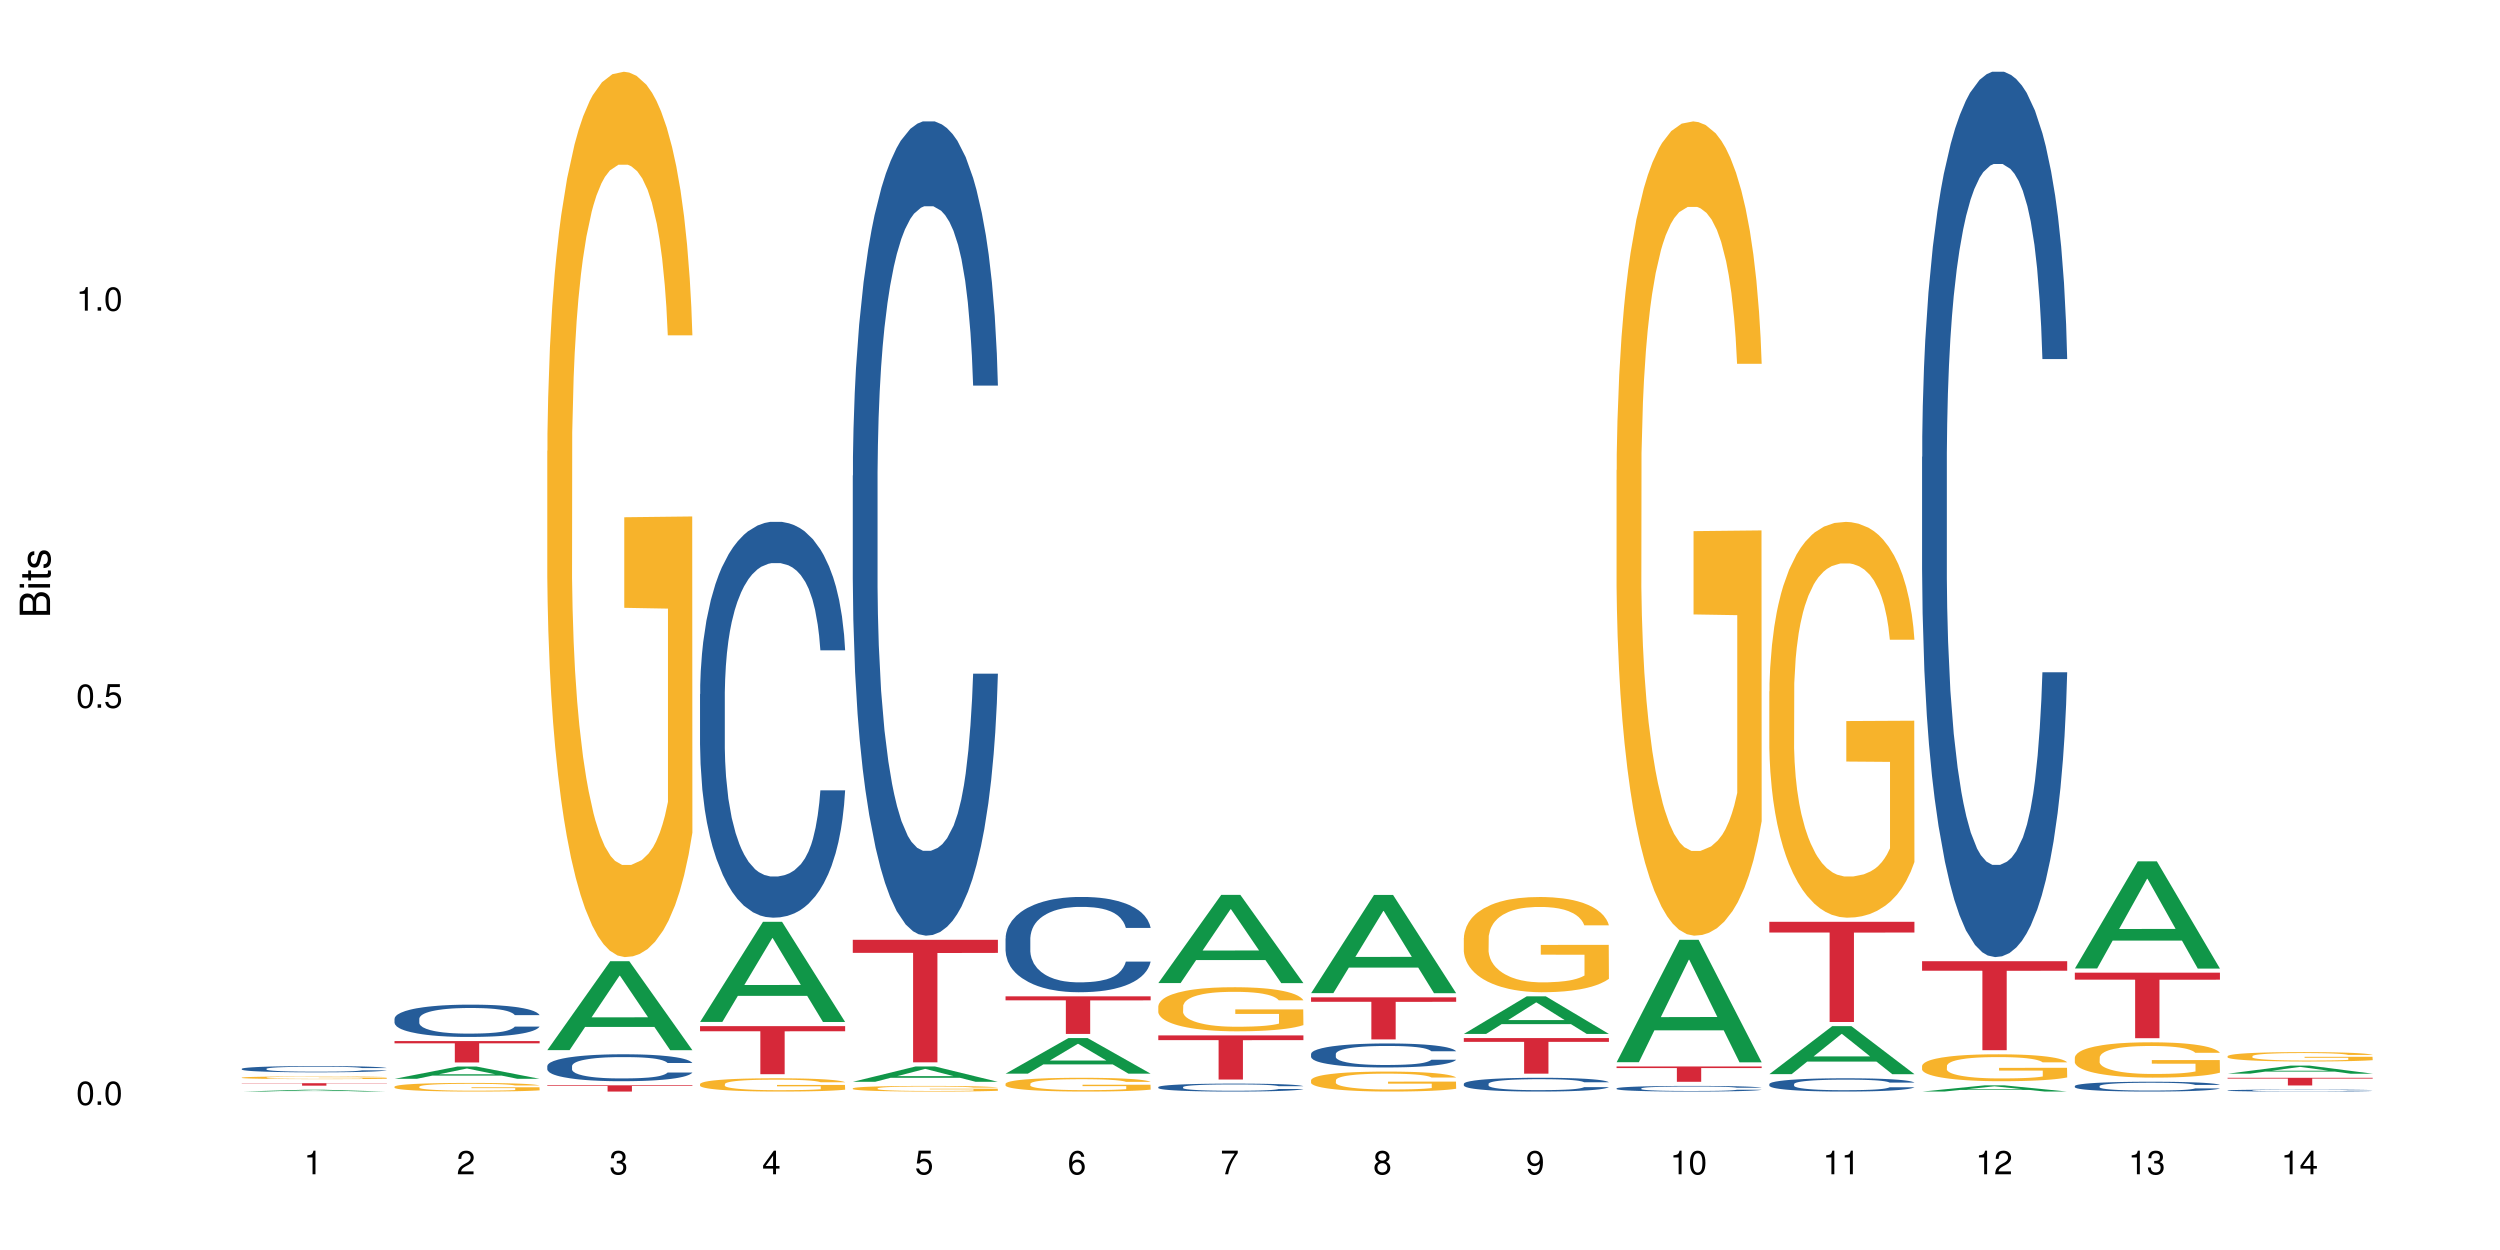 <?xml version="1.0" encoding="UTF-8"?>
<svg xmlns="http://www.w3.org/2000/svg" xmlns:xlink="http://www.w3.org/1999/xlink" width="720pt" height="360pt" viewBox="0 0 720 360" version="1.1">
<defs>
<g>
<symbol overflow="visible" id="glyph0-0">
<path style="stroke:none;" d=""/>
</symbol>
<symbol overflow="visible" id="glyph0-1">
<path style="stroke:none;" d="M 2.641 -6.797 C 2 -6.797 1.422 -6.531 1.078 -6.047 C 0.641 -5.453 0.406 -4.547 0.406 -3.297 C 0.406 -1 1.188 0.219 2.641 0.219 C 4.078 0.219 4.859 -1 4.859 -3.234 C 4.859 -4.562 4.656 -5.438 4.203 -6.047 C 3.844 -6.531 3.281 -6.797 2.641 -6.797 Z M 2.641 -6.047 C 3.547 -6.047 4 -5.125 4 -3.312 C 4 -1.375 3.562 -0.484 2.625 -0.484 C 1.734 -0.484 1.281 -1.422 1.281 -3.281 C 1.281 -5.141 1.734 -6.047 2.641 -6.047 Z M 2.641 -6.047 "/>
</symbol>
<symbol overflow="visible" id="glyph0-2">
<path style="stroke:none;" d="M 1.828 -1 L 0.828 -1 L 0.828 0 L 1.828 0 Z M 1.828 -1 "/>
</symbol>
<symbol overflow="visible" id="glyph0-3">
<path style="stroke:none;" d="M 4.562 -6.797 L 1.062 -6.797 L 0.547 -3.094 L 1.328 -3.094 C 1.719 -3.562 2.047 -3.734 2.578 -3.734 C 3.484 -3.734 4.062 -3.109 4.062 -2.094 C 4.062 -1.125 3.484 -0.531 2.578 -0.531 C 1.828 -0.531 1.375 -0.906 1.188 -1.672 L 0.328 -1.672 C 0.453 -1.109 0.547 -0.844 0.75 -0.594 C 1.125 -0.078 1.828 0.219 2.594 0.219 C 3.969 0.219 4.922 -0.781 4.922 -2.219 C 4.922 -3.562 4.031 -4.484 2.719 -4.484 C 2.25 -4.484 1.859 -4.359 1.469 -4.062 L 1.734 -5.969 L 4.562 -5.969 Z M 4.562 -6.797 "/>
</symbol>
<symbol overflow="visible" id="glyph0-4">
<path style="stroke:none;" d="M 2.484 -4.844 L 2.484 0 L 3.328 0 L 3.328 -6.797 L 2.766 -6.797 C 2.469 -5.75 2.281 -5.609 0.984 -5.453 L 0.984 -4.844 Z M 2.484 -4.844 "/>
</symbol>
<symbol overflow="visible" id="glyph0-5">
<path style="stroke:none;" d="M 4.859 -0.828 L 1.281 -0.828 C 1.359 -1.391 1.672 -1.75 2.5 -2.234 L 3.469 -2.75 C 4.406 -3.266 4.906 -3.969 4.906 -4.812 C 4.906 -5.375 4.672 -5.906 4.266 -6.266 C 3.859 -6.625 3.375 -6.797 2.719 -6.797 C 1.859 -6.797 1.219 -6.5 0.844 -5.922 C 0.609 -5.562 0.5 -5.125 0.484 -4.438 L 1.328 -4.438 C 1.359 -4.906 1.406 -5.188 1.531 -5.406 C 1.75 -5.812 2.188 -6.062 2.703 -6.062 C 3.469 -6.062 4.031 -5.516 4.031 -4.781 C 4.031 -4.25 3.719 -3.797 3.125 -3.438 L 2.234 -2.938 C 0.812 -2.141 0.406 -1.5 0.328 0 L 4.859 0 Z M 4.859 -0.828 "/>
</symbol>
<symbol overflow="visible" id="glyph0-6">
<path style="stroke:none;" d="M 2.125 -3.125 L 2.578 -3.125 C 3.516 -3.125 3.984 -2.703 3.984 -1.891 C 3.984 -1.031 3.469 -0.531 2.578 -0.531 C 1.656 -0.531 1.203 -0.984 1.156 -1.969 L 0.312 -1.969 C 0.344 -1.422 0.438 -1.078 0.609 -0.766 C 0.953 -0.109 1.625 0.219 2.547 0.219 C 3.953 0.219 4.859 -0.609 4.859 -1.906 C 4.859 -2.766 4.516 -3.25 3.703 -3.516 C 4.344 -3.766 4.656 -4.25 4.656 -4.938 C 4.656 -6.109 3.875 -6.797 2.578 -6.797 C 1.203 -6.797 0.484 -6.047 0.453 -4.609 L 1.297 -4.609 C 1.312 -5.016 1.344 -5.25 1.453 -5.453 C 1.641 -5.828 2.062 -6.062 2.594 -6.062 C 3.344 -6.062 3.797 -5.625 3.797 -4.906 C 3.797 -4.422 3.609 -4.141 3.25 -3.984 C 3.016 -3.891 2.719 -3.844 2.125 -3.844 Z M 2.125 -3.125 "/>
</symbol>
<symbol overflow="visible" id="glyph0-7">
<path style="stroke:none;" d="M 3.141 -1.625 L 3.141 0 L 3.984 0 L 3.984 -1.625 L 4.984 -1.625 L 4.984 -2.391 L 3.984 -2.391 L 3.984 -6.797 L 3.359 -6.797 L 0.266 -2.516 L 0.266 -1.625 Z M 3.141 -2.391 L 1 -2.391 L 3.141 -5.359 Z M 3.141 -2.391 "/>
</symbol>
<symbol overflow="visible" id="glyph0-8">
<path style="stroke:none;" d="M 4.781 -5.031 C 4.609 -6.141 3.891 -6.797 2.844 -6.797 C 2.094 -6.797 1.422 -6.438 1.031 -5.828 C 0.609 -5.172 0.406 -4.344 0.406 -3.094 C 0.406 -1.953 0.578 -1.234 0.984 -0.625 C 1.359 -0.078 1.953 0.219 2.703 0.219 C 3.984 0.219 4.922 -0.734 4.922 -2.078 C 4.922 -3.344 4.062 -4.234 2.844 -4.234 C 2.172 -4.234 1.641 -3.969 1.281 -3.469 C 1.281 -5.125 1.828 -6.047 2.797 -6.047 C 3.391 -6.047 3.797 -5.672 3.938 -5.031 Z M 2.734 -3.484 C 3.547 -3.484 4.062 -2.922 4.062 -2 C 4.062 -1.156 3.484 -0.531 2.703 -0.531 C 1.922 -0.531 1.328 -1.188 1.328 -2.047 C 1.328 -2.891 1.906 -3.484 2.734 -3.484 Z M 2.734 -3.484 "/>
</symbol>
<symbol overflow="visible" id="glyph0-9">
<path style="stroke:none;" d="M 4.984 -6.797 L 0.438 -6.797 L 0.438 -5.969 L 4.109 -5.969 C 2.5 -3.656 1.828 -2.234 1.328 0 L 2.219 0 C 2.594 -2.172 3.453 -4.047 4.984 -6.094 Z M 4.984 -6.797 "/>
</symbol>
<symbol overflow="visible" id="glyph0-10">
<path style="stroke:none;" d="M 3.75 -3.578 C 4.453 -4 4.688 -4.344 4.688 -4.984 C 4.688 -6.047 3.844 -6.797 2.641 -6.797 C 1.438 -6.797 0.594 -6.047 0.594 -4.984 C 0.594 -4.359 0.828 -4.016 1.516 -3.578 C 0.734 -3.203 0.359 -2.641 0.359 -1.891 C 0.359 -0.641 1.297 0.219 2.641 0.219 C 3.984 0.219 4.922 -0.641 4.922 -1.875 C 4.922 -2.641 4.531 -3.203 3.75 -3.578 Z M 2.641 -6.047 C 3.359 -6.047 3.812 -5.625 3.812 -4.969 C 3.812 -4.344 3.344 -3.922 2.641 -3.922 C 1.922 -3.922 1.453 -4.344 1.453 -4.984 C 1.453 -5.625 1.922 -6.047 2.641 -6.047 Z M 2.641 -3.203 C 3.484 -3.203 4.062 -2.672 4.062 -1.875 C 4.062 -1.062 3.484 -0.531 2.625 -0.531 C 1.797 -0.531 1.219 -1.078 1.219 -1.875 C 1.219 -2.672 1.797 -3.203 2.641 -3.203 Z M 2.641 -3.203 "/>
</symbol>
<symbol overflow="visible" id="glyph0-11">
<path style="stroke:none;" d="M 0.516 -1.547 C 0.672 -0.438 1.406 0.219 2.438 0.219 C 3.188 0.219 3.859 -0.141 4.266 -0.75 C 4.688 -1.406 4.891 -2.25 4.891 -3.484 C 4.891 -4.625 4.703 -5.359 4.312 -5.953 C 3.938 -6.5 3.344 -6.797 2.594 -6.797 C 1.297 -6.797 0.359 -5.844 0.359 -4.516 C 0.359 -3.25 1.234 -2.344 2.453 -2.344 C 3.094 -2.344 3.562 -2.578 4.016 -3.109 C 4 -1.453 3.469 -0.531 2.5 -0.531 C 1.906 -0.531 1.484 -0.906 1.359 -1.547 Z M 2.578 -6.062 C 3.375 -6.062 3.969 -5.406 3.969 -4.531 C 3.969 -3.688 3.375 -3.094 2.547 -3.094 C 1.734 -3.094 1.234 -3.672 1.234 -4.578 C 1.234 -5.438 1.797 -6.062 2.578 -6.062 Z M 2.578 -6.062 "/>
</symbol>
<symbol overflow="visible" id="glyph1-0">
<path style="stroke:none;" d=""/>
</symbol>
<symbol overflow="visible" id="glyph1-1">
<path style="stroke:none;" d="M 0 -0.953 L 0 -4.891 C 0 -5.719 -0.234 -6.344 -0.734 -6.797 C -1.188 -7.234 -1.812 -7.469 -2.5 -7.469 C -3.547 -7.469 -4.188 -7 -4.625 -5.875 C -4.984 -6.672 -5.641 -7.094 -6.531 -7.094 C -7.156 -7.094 -7.734 -6.859 -8.141 -6.391 C -8.562 -5.938 -8.75 -5.344 -8.75 -4.5 L -8.75 -0.953 Z M -4.984 -2.062 L -7.766 -2.062 L -7.766 -4.219 C -7.766 -4.844 -7.688 -5.203 -7.453 -5.5 C -7.219 -5.812 -6.859 -5.969 -6.375 -5.969 C -5.906 -5.969 -5.531 -5.812 -5.297 -5.5 C -5.062 -5.203 -4.984 -4.844 -4.984 -4.219 Z M -0.984 -2.062 L -4 -2.062 L -4 -4.781 C -4 -5.328 -3.859 -5.688 -3.578 -5.953 C -3.297 -6.219 -2.922 -6.359 -2.484 -6.359 C -2.062 -6.359 -1.688 -6.219 -1.406 -5.953 C -1.109 -5.688 -0.984 -5.328 -0.984 -4.781 Z M -0.984 -2.062 "/>
</symbol>
<symbol overflow="visible" id="glyph1-2">
<path style="stroke:none;" d="M -6.281 -1.797 L -6.281 -0.797 L 0 -0.797 L 0 -1.797 Z M -8.75 -1.797 L -8.75 -0.797 L -7.484 -0.797 L -7.484 -1.797 Z M -8.75 -1.797 "/>
</symbol>
<symbol overflow="visible" id="glyph1-3">
<path style="stroke:none;" d="M -6.281 -3.047 L -6.281 -2.016 L -8.016 -2.016 L -8.016 -1.016 L -6.281 -1.016 L -6.281 -0.172 L -5.469 -0.172 L -5.469 -1.016 L -0.719 -1.016 C -0.078 -1.016 0.281 -1.453 0.281 -2.234 C 0.281 -2.469 0.25 -2.719 0.188 -3.047 L -0.641 -3.047 C -0.609 -2.922 -0.594 -2.766 -0.594 -2.562 C -0.594 -2.141 -0.719 -2.016 -1.156 -2.016 L -5.469 -2.016 L -5.469 -3.047 Z M -6.281 -3.047 "/>
</symbol>
<symbol overflow="visible" id="glyph1-4">
<path style="stroke:none;" d="M -4.531 -5.25 C -5.766 -5.25 -6.469 -4.422 -6.469 -2.969 C -6.469 -1.516 -5.719 -0.562 -4.547 -0.562 C -3.562 -0.562 -3.094 -1.062 -2.734 -2.562 L -2.516 -3.484 C -2.344 -4.188 -2.094 -4.469 -1.625 -4.469 C -1.047 -4.469 -0.641 -3.875 -0.641 -3 C -0.641 -2.453 -0.797 -2 -1.062 -1.75 C -1.25 -1.594 -1.422 -1.531 -1.875 -1.469 L -1.875 -0.406 C -0.422 -0.453 0.281 -1.266 0.281 -2.922 C 0.281 -4.5 -0.5 -5.516 -1.719 -5.516 C -2.656 -5.516 -3.172 -4.984 -3.469 -3.734 L -3.703 -2.766 C -3.891 -1.953 -4.156 -1.609 -4.594 -1.609 C -5.172 -1.609 -5.547 -2.125 -5.547 -2.938 C -5.547 -3.75 -5.203 -4.172 -4.531 -4.203 Z M -4.531 -5.25 "/>
</symbol>
</g>
</defs>
<g id="surface57833">
<rect x="0" y="0" width="720" height="360" style="fill:rgb(100%,100%,100%);fill-opacity:1;stroke:none;"/>
<path style=" stroke:none;fill-rule:nonzero;fill:rgb(6.275%,58.824%,28.235%);fill-opacity:1;" d="M 69.629 314.371 L 69.676 314.371 L 87.758 313.844 L 93.25 313.844 L 111.422 314.371 L 105.039 314.371 L 100.484 314.234 L 80.523 314.234 L 76.059 314.371 L 69.629 314.371 L 82.445 314.176 L 98.652 314.176 L 90.57 313.93 L 90.48 313.93 L 90.391 313.934 L 82.398 314.176 L 82.445 314.176 Z M 69.629 314.371 "/>
<path style=" stroke:none;fill-rule:nonzero;fill:rgb(14.51%,36.078%,60%);fill-opacity:1;" d="M 69.629 307.809 L 69.68 307.809 L 69.68 307.77 L 69.832 307.707 L 70.191 307.625 L 70.547 307.574 L 71.465 307.477 L 72.738 307.383 L 74.062 307.309 L 75.031 307.266 L 75.898 307.234 L 77.887 307.172 L 79.16 307.141 L 80.535 307.113 L 82.219 307.086 L 83.441 307.066 L 86.195 307.043 L 88.234 307.031 L 89.812 307.023 L 93.227 307.023 L 95.266 307.031 L 96.746 307.039 L 98.375 307.055 L 99.75 307.066 L 102.148 307.105 L 104.289 307.148 L 105.258 307.176 L 106.785 307.227 L 107.957 307.277 L 108.773 307.32 L 109.691 307.383 L 110.504 307.457 L 111.117 307.539 L 111.422 307.609 L 104.289 307.609 L 103.93 307.543 L 103.523 307.492 L 102.758 307.426 L 101.992 307.379 L 100.922 307.332 L 99.957 307.297 L 98.629 307.266 L 97.457 307.246 L 96.234 307.234 L 95.062 307.223 L 92.82 307.215 L 89.254 307.215 L 87.266 307.23 L 86.195 307.242 L 84.664 307.266 L 83.594 307.285 L 82.32 307.32 L 81.453 307.348 L 80.383 307.391 L 79.617 307.426 L 78.754 307.48 L 78.242 307.523 L 77.785 307.57 L 77.375 307.625 L 77.07 307.68 L 76.867 307.742 L 76.766 307.801 L 76.766 308.059 L 76.867 308.117 L 77.121 308.188 L 77.785 308.285 L 78.754 308.375 L 79.875 308.441 L 80.945 308.492 L 81.555 308.516 L 82.371 308.543 L 83.645 308.574 L 85.48 308.609 L 86.551 308.621 L 88.184 308.633 L 89.863 308.641 L 92.105 308.641 L 94.094 308.633 L 95.418 308.625 L 96.797 308.613 L 98.68 308.586 L 99.852 308.559 L 100.871 308.527 L 101.637 308.496 L 102.148 308.469 L 102.91 308.418 L 103.523 308.363 L 103.98 308.305 L 104.289 308.25 L 111.422 308.25 L 111.117 308.316 L 110.66 308.379 L 110.199 308.426 L 109.484 308.484 L 108.672 308.535 L 107.5 308.594 L 106.531 308.633 L 105.258 308.672 L 104.082 308.703 L 102.809 308.73 L 100.922 308.766 L 99.699 308.781 L 98.375 308.797 L 96.797 308.809 L 94.809 308.82 L 92.668 308.828 L 90.68 308.828 L 88.539 308.824 L 86.957 308.82 L 84.867 308.805 L 82.27 308.773 L 80.383 308.742 L 78.906 308.711 L 77.633 308.68 L 76.203 308.633 L 74.371 308.562 L 73.25 308.508 L 72.484 308.461 L 71.617 308.395 L 71.004 308.336 L 70.293 308.246 L 69.781 308.129 L 69.629 308.039 Z M 69.629 307.809 "/>
<path style=" stroke:none;fill-rule:nonzero;fill:rgb(96.863%,70.196%,16.863%);fill-opacity:1;" d="M 69.629 310.344 L 69.68 310.344 L 69.68 310.328 L 69.883 310.297 L 70.395 310.254 L 71.055 310.215 L 71.77 310.188 L 72.23 310.172 L 72.992 310.152 L 73.656 310.137 L 75.336 310.102 L 77.477 310.074 L 78.652 310.059 L 79.977 310.047 L 81.863 310.035 L 82.727 310.031 L 85.379 310.02 L 88.387 310.012 L 91.699 310.008 L 93.227 310.008 L 95.316 310.012 L 98.172 310.02 L 99.801 310.027 L 101.078 310.035 L 102.402 310.043 L 104.031 310.059 L 105.562 310.074 L 108.008 310.113 L 109.027 310.137 L 109.895 310.16 L 110.66 310.191 L 111.117 310.215 L 111.422 310.242 L 104.34 310.242 L 103.93 310.215 L 103.473 310.195 L 102.707 310.172 L 101.941 310.156 L 101.18 310.145 L 99.75 310.125 L 98.527 310.113 L 97 310.102 L 95.52 310.098 L 93.84 310.094 L 92.82 310.09 L 90.117 310.09 L 87.672 310.098 L 86.246 310.102 L 85.227 310.105 L 83.797 310.117 L 82.934 310.125 L 82.422 310.133 L 80.895 310.156 L 79.875 310.176 L 79.312 310.188 L 78.602 310.211 L 78.09 310.23 L 77.531 310.258 L 77.223 310.277 L 76.816 310.328 L 76.766 310.457 L 76.918 310.484 L 77.223 310.512 L 77.633 310.539 L 78.242 310.566 L 78.855 310.586 L 79.926 310.613 L 80.844 310.633 L 81.555 310.645 L 82.934 310.664 L 83.492 310.668 L 84.816 310.684 L 86.195 310.691 L 87.875 310.699 L 89.148 310.707 L 93.789 310.707 L 96.848 310.703 L 98.781 310.699 L 100.109 310.691 L 100.977 310.688 L 102.047 310.68 L 102.809 310.672 L 103.523 310.664 L 104.391 310.652 L 104.391 310.484 L 91.801 310.48 L 91.801 310.402 L 111.371 310.402 L 111.422 310.68 L 110.352 310.699 L 109.027 310.719 L 107.754 310.73 L 106.43 310.746 L 104.543 310.758 L 103.012 310.766 L 100.668 310.777 L 98.527 310.781 L 96.285 310.789 L 89.863 310.789 L 87.621 310.785 L 85.836 310.777 L 84.207 310.773 L 82.574 310.762 L 80.535 310.746 L 79.211 310.734 L 76.461 310.703 L 75.234 310.684 L 74.422 310.668 L 73.605 310.652 L 72.738 310.629 L 71.922 310.605 L 71.312 310.582 L 70.75 310.559 L 70.344 310.535 L 69.934 310.504 L 69.73 310.477 L 69.629 310.453 Z M 69.629 310.344 "/>
<path style=" stroke:none;fill-rule:nonzero;fill:rgb(83.922%,15.686%,22.353%);fill-opacity:1;" d="M 69.629 311.969 L 111.422 311.969 L 111.422 312.043 L 94.004 312.043 L 94.004 312.664 L 86.996 312.664 L 86.996 312.047 L 86.895 312.043 L 69.629 312.043 Z M 69.629 311.969 "/>
<path style=" stroke:none;fill-rule:nonzero;fill:rgb(6.275%,58.824%,28.235%);fill-opacity:1;" d="M 113.621 310.699 L 113.668 310.695 L 131.75 307.164 L 137.242 307.164 L 155.418 310.703 L 149.031 310.703 L 144.477 309.777 L 124.52 309.777 L 120.051 310.699 L 113.621 310.699 L 126.438 309.395 L 142.645 309.391 L 134.562 307.742 L 134.477 307.738 L 134.387 307.746 L 126.395 309.391 L 126.438 309.395 Z M 113.621 310.699 "/>
<path style=" stroke:none;fill-rule:nonzero;fill:rgb(14.51%,36.078%,60%);fill-opacity:1;" d="M 113.621 293.391 L 113.672 293.379 L 113.672 293.176 L 113.828 292.852 L 114.184 292.445 L 114.539 292.164 L 115.457 291.664 L 116.73 291.176 L 118.059 290.805 L 119.023 290.582 L 119.891 290.41 L 121.879 290.098 L 123.152 289.938 L 124.531 289.793 L 126.211 289.648 L 127.434 289.562 L 130.188 289.426 L 132.227 289.367 L 133.805 289.34 L 137.223 289.34 L 139.258 289.375 L 140.738 289.418 L 142.367 289.484 L 143.746 289.562 L 146.141 289.75 L 148.281 289.988 L 149.25 290.121 L 150.777 290.387 L 151.949 290.641 L 152.766 290.863 L 153.684 291.176 L 154.5 291.559 L 155.109 291.992 L 155.418 292.359 L 148.281 292.359 L 147.926 292.02 L 147.516 291.754 L 146.75 291.406 L 145.988 291.16 L 144.918 290.914 L 143.949 290.754 L 142.625 290.59 L 141.453 290.488 L 140.227 290.41 L 139.055 290.359 L 136.812 290.309 L 134.215 290.309 L 133.246 290.328 L 131.258 290.395 L 130.188 290.453 L 128.66 290.574 L 127.59 290.684 L 126.312 290.855 L 125.449 291 L 124.379 291.219 L 123.613 291.414 L 122.746 291.695 L 122.234 291.91 L 121.777 292.148 L 121.371 292.426 L 121.062 292.727 L 120.859 293.039 L 120.758 293.348 L 120.758 294.664 L 120.859 294.969 L 121.113 295.328 L 121.777 295.848 L 122.746 296.297 L 123.867 296.656 L 124.938 296.91 L 125.551 297.027 L 126.363 297.164 L 127.641 297.336 L 129.473 297.504 L 130.543 297.574 L 132.176 297.641 L 133.855 297.676 L 136.098 297.676 L 138.086 297.641 L 139.414 297.598 L 140.789 297.531 L 142.676 297.387 L 143.848 297.25 L 144.867 297.09 L 145.629 296.926 L 146.141 296.789 L 146.906 296.527 L 147.516 296.238 L 147.977 295.941 L 148.281 295.652 L 155.418 295.652 L 155.109 295.992 L 154.652 296.324 L 154.191 296.57 L 153.48 296.867 L 152.664 297.133 L 151.492 297.43 L 150.523 297.625 L 149.25 297.836 L 148.078 298 L 146.805 298.145 L 144.918 298.312 L 143.695 298.398 L 142.367 298.477 L 140.789 298.543 L 138.801 298.602 L 136.66 298.637 L 134.672 298.645 L 132.531 298.629 L 130.953 298.594 L 128.863 298.516 L 126.262 298.363 L 124.379 298.203 L 122.898 298.039 L 121.625 297.871 L 120.199 297.641 L 118.363 297.266 L 117.242 296.977 L 116.477 296.738 L 115.609 296.406 L 115 296.109 L 114.285 295.633 L 113.777 295.031 L 113.621 294.562 Z M 113.621 293.391 "/>
<path style=" stroke:none;fill-rule:nonzero;fill:rgb(96.863%,70.196%,16.863%);fill-opacity:1;" d="M 113.621 312.945 L 113.672 312.945 L 113.672 312.898 L 113.879 312.797 L 114.387 312.656 L 115.051 312.539 L 115.762 312.449 L 116.223 312.402 L 116.988 312.332 L 117.648 312.285 L 119.332 312.18 L 121.473 312.086 L 122.645 312.043 L 123.969 312.008 L 125.855 311.961 L 126.723 311.945 L 129.371 311.91 L 132.379 311.887 L 135.691 311.879 L 137.223 311.883 L 139.312 311.891 L 142.164 311.918 L 143.797 311.941 L 145.07 311.961 L 146.395 311.992 L 148.027 312.039 L 149.555 312.094 L 150.777 312.148 L 152 312.215 L 153.02 312.289 L 153.887 312.367 L 154.652 312.465 L 155.109 312.543 L 155.418 312.621 L 148.332 312.621 L 147.926 312.543 L 147.465 312.48 L 146.699 312.406 L 145.938 312.352 L 145.172 312.309 L 143.746 312.25 L 142.523 312.211 L 140.992 312.18 L 139.516 312.16 L 137.832 312.148 L 136.812 312.141 L 134.113 312.141 L 131.664 312.16 L 130.238 312.176 L 129.219 312.195 L 127.793 312.23 L 126.926 312.258 L 126.414 312.273 L 124.887 312.344 L 123.867 312.41 L 123.305 312.453 L 122.594 312.52 L 122.082 312.582 L 121.523 312.672 L 121.219 312.742 L 120.809 312.895 L 120.758 313.305 L 120.91 313.391 L 121.219 313.484 L 121.625 313.566 L 122.234 313.652 L 122.848 313.719 L 123.918 313.809 L 124.836 313.867 L 125.551 313.906 L 126.926 313.965 L 127.484 313.988 L 128.812 314.027 L 130.188 314.059 L 131.871 314.086 L 133.145 314.102 L 135.184 314.113 L 137.781 314.113 L 140.84 314.098 L 142.777 314.078 L 144.102 314.062 L 144.969 314.047 L 146.039 314.02 L 146.805 313.996 L 147.516 313.973 L 148.383 313.934 L 148.383 313.391 L 135.793 313.387 L 135.793 313.133 L 155.367 313.133 L 155.418 314.02 L 154.348 314.082 L 153.02 314.141 L 151.746 314.188 L 150.422 314.227 L 148.535 314.27 L 147.008 314.297 L 144.664 314.328 L 142.523 314.348 L 140.277 314.363 L 138.293 314.367 L 135.945 314.371 L 133.855 314.367 L 131.613 314.352 L 129.832 314.336 L 128.199 314.312 L 126.57 314.281 L 124.531 314.234 L 123.203 314.195 L 121.828 314.148 L 120.453 314.09 L 119.23 314.031 L 118.414 313.98 L 117.598 313.926 L 116.73 313.859 L 115.918 313.781 L 115.305 313.711 L 114.742 313.633 L 114.336 313.555 L 113.93 313.453 L 113.727 313.371 L 113.621 313.301 Z M 113.621 312.945 "/>
<path style=" stroke:none;fill-rule:nonzero;fill:rgb(83.922%,15.686%,22.353%);fill-opacity:1;" d="M 113.621 299.824 L 155.418 299.824 L 155.418 300.484 L 138 300.488 L 138 305.984 L 130.988 305.984 L 130.988 300.496 L 130.887 300.484 L 113.621 300.484 Z M 113.621 299.824 "/>
<path style=" stroke:none;fill-rule:nonzero;fill:rgb(6.275%,58.824%,28.235%);fill-opacity:1;" d="M 157.617 302.434 L 157.66 302.406 L 175.746 276.828 L 181.238 276.828 L 199.41 302.457 L 193.023 302.457 L 188.469 295.766 L 168.512 295.766 L 164.047 302.434 L 157.617 302.434 L 170.43 293 L 186.641 292.977 L 178.559 281.016 L 178.469 280.992 L 178.379 281.062 L 170.387 292.977 L 170.43 293 Z M 157.617 302.434 "/>
<path style=" stroke:none;fill-rule:nonzero;fill:rgb(14.51%,36.078%,60%);fill-opacity:1;" d="M 157.617 307.012 L 157.668 307.004 L 157.668 306.832 L 157.82 306.562 L 158.176 306.223 L 158.535 305.988 L 159.449 305.57 L 160.727 305.168 L 162.051 304.855 L 163.02 304.672 L 163.887 304.527 L 165.871 304.266 L 167.148 304.133 L 168.523 304.012 L 170.207 303.891 L 171.43 303.82 L 174.18 303.707 L 176.219 303.656 L 177.801 303.637 L 181.215 303.637 L 183.254 303.664 L 184.73 303.699 L 186.363 303.758 L 187.738 303.82 L 190.133 303.977 L 192.273 304.176 L 193.242 304.289 L 194.773 304.508 L 195.945 304.719 L 196.758 304.906 L 197.676 305.168 L 198.492 305.484 L 199.105 305.848 L 199.41 306.152 L 192.273 306.152 L 191.918 305.867 L 191.512 305.648 L 190.746 305.359 L 189.98 305.152 L 188.91 304.945 L 187.941 304.812 L 186.617 304.68 L 185.445 304.594 L 184.223 304.527 L 183.051 304.488 L 180.805 304.445 L 178.207 304.445 L 177.238 304.457 L 175.25 304.516 L 174.18 304.562 L 172.652 304.664 L 171.582 304.754 L 170.309 304.898 L 169.441 305.02 L 168.371 305.203 L 167.605 305.367 L 166.738 305.598 L 166.23 305.777 L 165.77 305.977 L 165.363 306.211 L 165.059 306.457 L 164.855 306.719 L 164.75 306.977 L 164.75 308.074 L 164.855 308.328 L 165.109 308.625 L 165.77 309.059 L 166.738 309.434 L 167.859 309.734 L 168.93 309.945 L 169.543 310.043 L 170.359 310.16 L 171.633 310.301 L 173.469 310.441 L 174.539 310.5 L 176.168 310.555 L 177.852 310.582 L 180.094 310.582 L 182.082 310.555 L 183.406 310.52 L 184.781 310.465 L 186.668 310.344 L 187.84 310.23 L 188.859 310.094 L 189.625 309.961 L 190.133 309.848 L 190.898 309.625 L 191.512 309.387 L 191.969 309.137 L 192.273 308.895 L 199.41 308.895 L 199.105 309.18 L 198.645 309.457 L 198.188 309.66 L 197.473 309.91 L 196.656 310.129 L 195.484 310.379 L 194.516 310.543 L 193.242 310.719 L 192.07 310.852 L 190.797 310.973 L 188.91 311.117 L 187.688 311.188 L 186.363 311.25 L 184.781 311.309 L 182.793 311.355 L 180.652 311.387 L 178.664 311.391 L 176.523 311.379 L 174.945 311.348 L 172.855 311.285 L 170.258 311.156 L 168.371 311.023 L 166.891 310.887 L 165.617 310.746 L 164.191 310.555 L 162.355 310.242 L 161.234 310.004 L 160.469 309.805 L 159.605 309.527 L 158.992 309.277 L 158.277 308.883 L 157.77 308.379 L 157.617 307.988 Z M 157.617 307.012 "/>
<path style=" stroke:none;fill-rule:nonzero;fill:rgb(96.863%,70.196%,16.863%);fill-opacity:1;" d="M 157.617 129.875 L 157.668 129.645 L 157.668 124.984 L 157.871 114.508 L 158.379 100.07 L 159.043 88.191 L 159.758 78.879 L 160.215 73.988 L 160.98 67.004 L 161.641 61.879 L 163.324 51.402 L 165.465 41.621 L 166.637 37.43 L 167.961 33.469 L 169.848 29.047 L 170.715 27.414 L 173.363 23.691 L 176.371 21.363 L 179.684 20.664 L 181.215 20.895 L 183.305 21.828 L 186.156 24.391 L 187.789 26.719 L 189.062 29.047 L 190.387 32.074 L 192.02 36.73 L 193.547 42.32 L 194.773 47.906 L 195.996 54.895 L 197.016 62.344 L 197.879 70.496 L 198.645 80.277 L 199.105 88.426 L 199.41 96.578 L 192.324 96.578 L 191.918 88.426 L 191.457 82.141 L 190.695 74.453 L 189.93 68.867 L 189.164 64.441 L 187.738 58.387 L 186.516 54.66 L 184.984 51.402 L 183.508 49.305 L 181.824 47.906 L 180.805 47.441 L 178.105 47.441 L 175.66 49.074 L 174.23 50.934 L 173.211 52.797 L 171.785 56.293 L 170.918 59.086 L 170.41 60.949 L 168.879 68.168 L 167.859 74.688 L 167.301 79.113 L 166.586 86.098 L 166.078 92.387 L 165.516 101.699 L 165.211 108.684 L 164.801 124.52 L 164.75 166.434 L 164.906 175.285 L 165.211 184.832 L 165.617 193.215 L 166.23 202.062 L 166.84 208.816 L 167.91 217.898 L 168.828 223.953 L 169.543 227.91 L 170.918 234.199 L 171.48 236.293 L 172.805 240.484 L 174.18 243.746 L 175.863 246.539 L 177.137 247.938 L 179.176 249.102 L 181.773 249.102 L 184.832 247.703 L 186.77 245.84 L 188.094 243.98 L 188.961 242.348 L 190.031 239.789 L 190.797 237.457 L 191.512 234.898 L 192.375 230.938 L 192.375 175.285 L 179.789 175.051 L 179.789 148.969 L 199.359 148.738 L 199.41 239.789 L 198.34 246.074 L 197.016 252.129 L 195.738 256.785 L 194.414 260.746 L 192.527 265.168 L 191 267.965 L 188.656 271.223 L 186.516 273.32 L 184.273 274.715 L 182.285 275.414 L 179.941 275.648 L 177.852 275.184 L 175.609 273.785 L 173.824 271.922 L 172.191 269.594 L 170.562 266.566 L 168.523 261.676 L 167.199 257.719 L 165.82 252.828 L 164.445 247.008 L 163.223 240.719 L 162.406 235.828 L 161.59 230.238 L 160.727 223.254 L 159.91 215.336 L 159.297 208.117 L 158.738 199.969 L 158.328 192.281 L 157.922 181.805 L 157.719 173.422 L 157.617 166.203 Z M 157.617 129.875 "/>
<path style=" stroke:none;fill-rule:nonzero;fill:rgb(83.922%,15.686%,22.353%);fill-opacity:1;" d="M 157.617 312.57 L 199.41 312.57 L 199.41 312.766 L 181.992 312.766 L 181.992 314.371 L 174.984 314.371 L 174.984 312.766 L 157.617 312.766 Z M 157.617 312.57 "/>
<path style=" stroke:none;fill-rule:nonzero;fill:rgb(6.275%,58.824%,28.235%);fill-opacity:1;" d="M 201.609 294.312 L 201.652 294.285 L 219.738 265.477 L 225.23 265.477 L 243.402 294.34 L 237.02 294.34 L 232.465 286.805 L 212.504 286.805 L 208.039 294.312 L 201.609 294.312 L 214.426 283.688 L 230.633 283.66 L 222.551 270.191 L 222.461 270.164 L 222.371 270.246 L 214.379 283.66 L 214.426 283.688 Z M 201.609 294.312 "/>
<path style=" stroke:none;fill-rule:nonzero;fill:rgb(14.51%,36.078%,60%);fill-opacity:1;" d="M 201.609 199.902 L 201.66 199.797 L 201.66 197.297 L 201.812 193.336 L 202.172 188.336 L 202.527 184.895 L 203.445 178.75 L 204.719 172.809 L 206.043 168.223 L 207.012 165.516 L 207.879 163.43 L 209.867 159.574 L 211.141 157.598 L 212.516 155.824 L 214.199 154.055 L 215.422 153.012 L 218.176 151.344 L 220.211 150.613 L 221.793 150.301 L 225.207 150.301 L 227.246 150.719 L 228.723 151.238 L 230.355 152.074 L 231.73 153.012 L 234.129 155.305 L 236.27 158.223 L 237.234 159.887 L 238.766 163.117 L 239.938 166.246 L 240.754 168.953 L 241.672 172.809 L 242.484 177.496 L 243.098 182.812 L 243.402 187.293 L 236.27 187.293 L 235.91 183.125 L 235.504 179.895 L 234.738 175.621 L 233.973 172.602 L 232.902 169.578 L 231.934 167.598 L 230.609 165.621 L 229.438 164.367 L 228.215 163.43 L 227.043 162.805 L 224.801 162.18 L 222.199 162.18 L 221.23 162.391 L 219.246 163.223 L 218.176 163.953 L 216.645 165.41 L 215.574 166.766 L 214.301 168.848 L 213.434 170.621 L 212.363 173.328 L 211.598 175.727 L 210.734 179.164 L 210.223 181.77 L 209.766 184.688 L 209.355 188.125 L 209.051 191.773 L 208.848 195.629 L 208.746 199.379 L 208.746 215.531 L 208.848 219.281 L 209.102 223.656 L 209.766 230.016 L 210.734 235.535 L 211.855 239.914 L 212.926 243.039 L 213.535 244.496 L 214.352 246.164 L 215.625 248.25 L 217.461 250.332 L 218.531 251.168 L 220.16 252 L 221.844 252.418 L 224.086 252.418 L 226.074 252 L 227.398 251.48 L 228.777 250.645 L 230.66 248.875 L 231.832 247.207 L 232.852 245.227 L 233.617 243.246 L 234.129 241.582 L 234.891 238.352 L 235.504 234.809 L 235.961 231.16 L 236.27 227.617 L 243.402 227.617 L 243.098 231.785 L 242.641 235.848 L 242.18 238.871 L 241.465 242.52 L 240.652 245.75 L 239.48 249.395 L 238.512 251.793 L 237.234 254.398 L 236.062 256.375 L 234.789 258.148 L 232.902 260.23 L 231.68 261.273 L 230.355 262.211 L 228.777 263.047 L 226.789 263.773 L 224.648 264.191 L 222.66 264.297 L 220.52 264.086 L 218.938 263.672 L 216.848 262.734 L 214.25 260.855 L 212.363 258.879 L 210.887 256.898 L 209.613 254.812 L 208.184 252 L 206.348 247.414 L 205.227 243.871 L 204.465 240.953 L 203.598 236.891 L 202.984 233.246 L 202.273 227.41 L 201.762 220.012 L 201.609 214.281 Z M 201.609 199.902 "/>
<path style=" stroke:none;fill-rule:nonzero;fill:rgb(96.863%,70.196%,16.863%);fill-opacity:1;" d="M 201.609 312.184 L 201.66 312.18 L 201.66 312.109 L 201.863 311.953 L 202.375 311.734 L 203.035 311.555 L 203.75 311.418 L 204.207 311.344 L 204.973 311.238 L 205.637 311.16 L 207.316 311.004 L 209.457 310.855 L 210.629 310.793 L 211.957 310.734 L 213.844 310.668 L 214.707 310.645 L 217.359 310.59 L 220.367 310.555 L 223.68 310.543 L 225.207 310.547 L 227.297 310.559 L 230.152 310.598 L 231.781 310.633 L 233.059 310.668 L 234.383 310.715 L 236.012 310.785 L 237.543 310.867 L 238.766 310.953 L 239.988 311.055 L 241.008 311.168 L 241.875 311.289 L 242.641 311.438 L 243.098 311.559 L 243.402 311.684 L 236.32 311.684 L 235.91 311.559 L 235.453 311.465 L 234.688 311.352 L 233.922 311.266 L 233.16 311.199 L 231.73 311.109 L 230.508 311.055 L 228.98 311.004 L 227.5 310.973 L 225.82 310.953 L 224.801 310.945 L 222.098 310.945 L 219.652 310.969 L 218.227 310.996 L 217.207 311.023 L 215.777 311.078 L 214.914 311.121 L 214.402 311.148 L 212.875 311.254 L 211.855 311.355 L 211.293 311.422 L 210.578 311.523 L 210.07 311.621 L 209.508 311.758 L 209.203 311.863 L 208.797 312.102 L 208.746 312.73 L 208.898 312.863 L 209.203 313.008 L 209.613 313.133 L 210.223 313.266 L 210.836 313.367 L 211.906 313.504 L 212.824 313.594 L 213.535 313.652 L 214.914 313.75 L 215.473 313.781 L 216.797 313.844 L 218.176 313.891 L 219.855 313.934 L 221.129 313.953 L 223.168 313.973 L 225.77 313.973 L 228.828 313.949 L 230.762 313.922 L 232.09 313.895 L 232.953 313.871 L 234.023 313.832 L 234.789 313.797 L 235.504 313.758 L 236.371 313.699 L 236.371 312.863 L 223.781 312.859 L 223.781 312.469 L 243.352 312.465 L 243.402 313.832 L 242.332 313.926 L 241.008 314.016 L 239.734 314.086 L 238.41 314.148 L 236.523 314.215 L 234.992 314.254 L 232.648 314.305 L 230.508 314.336 L 228.266 314.355 L 226.277 314.367 L 223.934 314.371 L 221.844 314.363 L 219.602 314.344 L 217.816 314.316 L 216.188 314.281 L 214.555 314.234 L 212.516 314.16 L 211.191 314.102 L 209.816 314.027 L 208.438 313.941 L 207.215 313.848 L 206.402 313.773 L 205.586 313.688 L 204.719 313.586 L 203.902 313.465 L 203.293 313.355 L 202.73 313.234 L 202.324 313.117 L 201.914 312.961 L 201.711 312.836 L 201.609 312.727 Z M 201.609 312.184 "/>
<path style=" stroke:none;fill-rule:nonzero;fill:rgb(83.922%,15.686%,22.353%);fill-opacity:1;" d="M 201.609 295.52 L 243.402 295.52 L 243.402 297 L 225.984 297.016 L 225.984 309.363 L 218.977 309.363 L 218.977 297.027 L 218.875 297 L 201.609 297 Z M 201.609 295.52 "/>
<path style=" stroke:none;fill-rule:nonzero;fill:rgb(6.275%,58.824%,28.235%);fill-opacity:1;" d="M 245.602 311.562 L 245.648 311.555 L 263.73 307.133 L 269.223 307.133 L 287.398 311.566 L 281.012 311.566 L 276.457 310.406 L 256.496 310.406 L 252.031 311.562 L 245.602 311.562 L 258.418 309.93 L 274.625 309.926 L 266.543 307.855 L 266.457 307.852 L 266.367 307.863 L 258.375 309.926 L 258.418 309.93 Z M 245.602 311.562 "/>
<path style=" stroke:none;fill-rule:nonzero;fill:rgb(14.51%,36.078%,60%);fill-opacity:1;" d="M 245.602 137 L 245.652 136.785 L 245.652 131.641 L 245.809 123.492 L 246.164 113.203 L 246.52 106.129 L 247.438 93.484 L 248.711 81.266 L 250.035 71.832 L 251.004 66.258 L 251.871 61.973 L 253.859 54.039 L 255.133 49.965 L 256.512 46.324 L 258.191 42.68 L 259.414 40.535 L 262.168 37.105 L 264.207 35.605 L 265.785 34.961 L 269.199 34.961 L 271.238 35.82 L 272.719 36.891 L 274.348 38.605 L 275.727 40.535 L 278.121 45.25 L 280.262 51.254 L 281.23 54.684 L 282.758 61.328 L 283.93 67.758 L 284.746 73.332 L 285.664 81.266 L 286.48 90.91 L 287.09 101.844 L 287.398 111.062 L 280.262 111.062 L 279.906 102.484 L 279.496 95.84 L 278.73 87.051 L 277.969 80.836 L 276.898 74.617 L 275.93 70.547 L 274.605 66.473 L 273.43 63.898 L 272.207 61.973 L 271.035 60.684 L 268.793 59.398 L 266.195 59.398 L 265.227 59.828 L 263.238 61.543 L 262.168 63.043 L 260.637 66.043 L 259.566 68.832 L 258.293 73.117 L 257.426 76.762 L 256.355 82.336 L 255.594 87.266 L 254.727 94.34 L 254.215 99.699 L 253.758 105.703 L 253.352 112.777 L 253.043 120.277 L 252.84 128.211 L 252.738 135.926 L 252.738 169.152 L 252.84 176.871 L 253.094 185.875 L 253.758 198.949 L 254.727 210.312 L 255.848 219.316 L 256.918 225.746 L 257.531 228.746 L 258.344 232.176 L 259.617 236.465 L 261.453 240.75 L 262.523 242.465 L 264.156 244.18 L 265.836 245.039 L 268.078 245.039 L 270.066 244.18 L 271.395 243.109 L 272.77 241.395 L 274.656 237.75 L 275.828 234.32 L 276.848 230.246 L 277.609 226.176 L 278.121 222.746 L 278.887 216.098 L 279.496 208.812 L 279.957 201.309 L 280.262 194.02 L 287.398 194.02 L 287.09 202.594 L 286.633 210.953 L 286.172 217.172 L 285.461 224.676 L 284.645 231.32 L 283.473 238.82 L 282.504 243.754 L 281.23 249.113 L 280.059 253.184 L 278.781 256.828 L 276.898 261.117 L 275.676 263.262 L 274.348 265.188 L 272.77 266.902 L 270.781 268.406 L 268.641 269.262 L 266.652 269.477 L 264.512 269.047 L 262.934 268.191 L 260.844 266.262 L 258.242 262.402 L 256.355 258.328 L 254.879 254.258 L 253.605 249.969 L 252.18 244.18 L 250.344 234.75 L 249.223 227.461 L 248.457 221.457 L 247.59 213.098 L 246.98 205.594 L 246.266 193.59 L 245.754 178.371 L 245.602 166.582 Z M 245.602 137 "/>
<path style=" stroke:none;fill-rule:nonzero;fill:rgb(96.863%,70.196%,16.863%);fill-opacity:1;" d="M 245.602 313.441 L 245.652 313.438 L 245.652 313.41 L 245.859 313.344 L 246.367 313.25 L 247.031 313.176 L 247.742 313.117 L 248.203 313.086 L 248.965 313.039 L 249.629 313.008 L 251.312 312.941 L 253.453 312.879 L 254.625 312.852 L 255.949 312.824 L 257.836 312.797 L 258.703 312.789 L 261.352 312.762 L 264.359 312.75 L 267.672 312.746 L 269.199 312.746 L 271.289 312.75 L 274.145 312.77 L 275.777 312.781 L 277.051 312.797 L 278.375 312.816 L 280.008 312.848 L 281.535 312.883 L 282.758 312.918 L 283.98 312.961 L 285 313.012 L 285.867 313.062 L 286.633 313.125 L 287.09 313.176 L 287.398 313.227 L 280.312 313.227 L 279.906 313.176 L 279.445 313.137 L 278.68 313.086 L 277.918 313.051 L 277.152 313.023 L 275.727 312.984 L 274.5 312.961 L 272.973 312.941 L 271.496 312.926 L 269.812 312.918 L 268.793 312.914 L 266.094 312.914 L 263.645 312.926 L 262.219 312.938 L 261.199 312.949 L 259.773 312.973 L 258.906 312.988 L 258.395 313 L 256.867 313.047 L 255.848 313.09 L 255.285 313.117 L 254.574 313.16 L 254.062 313.203 L 253.504 313.262 L 253.195 313.305 L 252.789 313.406 L 252.738 313.676 L 252.891 313.73 L 253.195 313.793 L 253.605 313.844 L 254.215 313.902 L 254.828 313.945 L 255.898 314.004 L 256.816 314.039 L 257.531 314.066 L 258.906 314.105 L 259.465 314.121 L 260.793 314.145 L 262.168 314.168 L 263.848 314.184 L 265.125 314.195 L 267.164 314.203 L 269.762 314.203 L 272.82 314.191 L 274.758 314.18 L 276.082 314.168 L 276.949 314.16 L 278.02 314.141 L 278.781 314.129 L 279.496 314.109 L 280.363 314.086 L 280.363 313.73 L 267.773 313.73 L 267.773 313.562 L 287.344 313.562 L 287.398 314.141 L 286.328 314.184 L 285 314.219 L 283.727 314.25 L 282.402 314.277 L 280.516 314.305 L 278.988 314.32 L 276.641 314.344 L 274.5 314.355 L 272.258 314.363 L 270.27 314.371 L 267.926 314.371 L 265.836 314.367 L 263.594 314.359 L 261.812 314.348 L 260.18 314.332 L 258.547 314.312 L 256.512 314.281 L 255.184 314.258 L 253.809 314.227 L 252.434 314.188 L 251.211 314.148 L 250.395 314.117 L 249.578 314.082 L 248.711 314.035 L 247.895 313.984 L 247.285 313.941 L 246.723 313.887 L 246.316 313.84 L 245.91 313.773 L 245.703 313.719 L 245.602 313.672 Z M 245.602 313.441 "/>
<path style=" stroke:none;fill-rule:nonzero;fill:rgb(83.922%,15.686%,22.353%);fill-opacity:1;" d="M 245.602 270.656 L 287.398 270.656 L 287.398 274.434 L 269.977 274.469 L 269.977 305.953 L 262.969 305.953 L 262.969 274.5 L 262.867 274.434 L 245.602 274.434 Z M 245.602 270.656 "/>
<path style=" stroke:none;fill-rule:nonzero;fill:rgb(6.275%,58.824%,28.235%);fill-opacity:1;" d="M 289.598 309.211 L 289.641 309.203 L 307.727 298.957 L 313.219 298.957 L 331.391 309.223 L 325.004 309.223 L 320.449 306.543 L 300.492 306.543 L 296.027 309.211 L 289.598 309.211 L 302.41 305.434 L 318.621 305.426 L 310.539 300.637 L 310.449 300.625 L 310.359 300.656 L 302.367 305.426 L 302.41 305.434 Z M 289.598 309.211 "/>
<path style=" stroke:none;fill-rule:nonzero;fill:rgb(14.51%,36.078%,60%);fill-opacity:1;" d="M 289.598 270.27 L 289.648 270.246 L 289.648 269.645 L 289.801 268.691 L 290.156 267.488 L 290.516 266.66 L 291.43 265.18 L 292.707 263.754 L 294.031 262.648 L 295 261.996 L 295.867 261.496 L 297.852 260.57 L 299.129 260.094 L 300.504 259.664 L 302.184 259.238 L 303.41 258.988 L 306.16 258.59 L 308.199 258.414 L 309.781 258.336 L 313.195 258.336 L 315.234 258.438 L 316.711 258.562 L 318.344 258.762 L 319.719 258.988 L 322.113 259.539 L 324.254 260.242 L 325.223 260.645 L 326.75 261.422 L 327.926 262.172 L 328.738 262.824 L 329.656 263.754 L 330.473 264.879 L 331.086 266.16 L 331.391 267.238 L 324.254 267.238 L 323.898 266.234 L 323.488 265.457 L 322.727 264.43 L 321.961 263.703 L 320.891 262.977 L 319.922 262.5 L 318.598 262.023 L 317.426 261.723 L 316.203 261.496 L 315.027 261.344 L 312.785 261.195 L 310.188 261.195 L 309.219 261.246 L 307.23 261.445 L 306.16 261.621 L 304.633 261.973 L 303.562 262.297 L 302.289 262.801 L 301.422 263.227 L 300.352 263.879 L 299.586 264.453 L 298.719 265.281 L 298.211 265.91 L 297.75 266.609 L 297.344 267.438 L 297.039 268.316 L 296.832 269.242 L 296.73 270.145 L 296.73 274.031 L 296.832 274.934 L 297.09 275.988 L 297.75 277.516 L 298.719 278.844 L 299.84 279.898 L 300.91 280.648 L 301.523 281 L 302.34 281.402 L 303.613 281.902 L 305.449 282.406 L 306.52 282.605 L 308.148 282.805 L 309.832 282.906 L 312.074 282.906 L 314.062 282.805 L 315.387 282.68 L 316.762 282.48 L 318.648 282.055 L 319.82 281.652 L 320.84 281.176 L 321.605 280.699 L 322.113 280.301 L 322.879 279.523 L 323.488 278.668 L 323.949 277.793 L 324.254 276.938 L 331.391 276.938 L 331.086 277.941 L 330.625 278.922 L 330.168 279.648 L 329.453 280.523 L 328.637 281.301 L 327.465 282.18 L 326.496 282.754 L 325.223 283.383 L 324.051 283.859 L 322.777 284.285 L 320.891 284.785 L 319.668 285.039 L 318.344 285.262 L 316.762 285.465 L 314.773 285.641 L 312.633 285.738 L 310.645 285.766 L 308.504 285.715 L 306.926 285.613 L 304.836 285.387 L 302.234 284.938 L 300.352 284.461 L 298.871 283.984 L 297.598 283.484 L 296.172 282.805 L 294.336 281.703 L 293.215 280.852 L 292.449 280.148 L 291.586 279.172 L 290.973 278.293 L 290.258 276.891 L 289.75 275.109 L 289.598 273.73 Z M 289.598 270.27 "/>
<path style=" stroke:none;fill-rule:nonzero;fill:rgb(96.863%,70.196%,16.863%);fill-opacity:1;" d="M 289.598 312.102 L 289.648 312.098 L 289.648 312.023 L 289.852 311.863 L 290.359 311.637 L 291.023 311.453 L 291.738 311.309 L 292.195 311.23 L 292.961 311.121 L 293.621 311.043 L 295.305 310.879 L 297.445 310.727 L 298.617 310.66 L 299.941 310.602 L 301.828 310.531 L 302.695 310.508 L 305.344 310.449 L 308.352 310.41 L 311.664 310.402 L 313.195 310.406 L 315.285 310.418 L 318.137 310.461 L 319.77 310.496 L 321.043 310.531 L 322.367 310.578 L 324 310.652 L 325.527 310.738 L 326.75 310.824 L 327.977 310.934 L 328.996 311.051 L 329.859 311.176 L 330.625 311.328 L 331.086 311.457 L 331.391 311.582 L 324.305 311.582 L 323.898 311.457 L 323.438 311.359 L 322.676 311.238 L 321.91 311.152 L 321.145 311.082 L 319.719 310.988 L 318.496 310.93 L 316.965 310.879 L 315.488 310.848 L 313.805 310.824 L 312.785 310.816 L 310.086 310.816 L 307.641 310.844 L 306.211 310.871 L 305.191 310.902 L 303.766 310.957 L 302.898 311 L 302.391 311.027 L 300.859 311.141 L 299.84 311.242 L 299.281 311.312 L 298.566 311.418 L 298.059 311.52 L 297.496 311.664 L 297.191 311.77 L 296.781 312.02 L 296.73 312.672 L 296.883 312.809 L 297.191 312.957 L 297.598 313.086 L 298.211 313.227 L 298.82 313.332 L 299.891 313.473 L 300.809 313.566 L 301.523 313.629 L 302.898 313.727 L 303.461 313.758 L 304.785 313.824 L 306.16 313.875 L 307.844 313.918 L 309.117 313.938 L 311.156 313.957 L 313.754 313.957 L 316.812 313.938 L 318.75 313.906 L 320.074 313.879 L 320.941 313.852 L 322.012 313.812 L 322.777 313.777 L 323.488 313.734 L 324.355 313.676 L 324.355 312.809 L 311.766 312.805 L 311.766 312.398 L 331.34 312.395 L 331.391 313.812 L 330.32 313.91 L 328.996 314.004 L 327.719 314.078 L 326.395 314.137 L 324.508 314.207 L 322.98 314.25 L 320.637 314.301 L 318.496 314.336 L 316.254 314.355 L 314.266 314.367 L 311.922 314.371 L 309.832 314.363 L 307.59 314.34 L 305.805 314.312 L 304.172 314.277 L 302.543 314.23 L 300.504 314.152 L 299.18 314.09 L 297.801 314.016 L 296.426 313.926 L 295.203 313.828 L 294.387 313.75 L 293.57 313.664 L 292.707 313.555 L 291.891 313.434 L 291.277 313.32 L 290.719 313.191 L 290.309 313.074 L 289.902 312.91 L 289.699 312.777 L 289.598 312.668 Z M 289.598 312.102 "/>
<path style=" stroke:none;fill-rule:nonzero;fill:rgb(83.922%,15.686%,22.353%);fill-opacity:1;" d="M 289.598 286.945 L 331.391 286.945 L 331.391 288.105 L 313.973 288.113 L 313.973 297.777 L 306.965 297.777 L 306.965 288.125 L 306.863 288.105 L 289.598 288.105 Z M 289.598 286.945 "/>
<path style=" stroke:none;fill-rule:nonzero;fill:rgb(6.275%,58.824%,28.235%);fill-opacity:1;" d="M 333.59 283.117 L 333.633 283.09 L 351.719 257.715 L 357.211 257.715 L 375.383 283.141 L 369 283.141 L 364.445 276.504 L 344.484 276.504 L 340.02 283.117 L 333.59 283.117 L 346.406 273.758 L 362.613 273.734 L 354.531 261.867 L 354.441 261.844 L 354.352 261.914 L 346.359 273.734 L 346.406 273.758 Z M 333.59 283.117 "/>
<path style=" stroke:none;fill-rule:nonzero;fill:rgb(14.51%,36.078%,60%);fill-opacity:1;" d="M 333.59 313.078 L 333.641 313.074 L 333.641 313.023 L 333.793 312.945 L 334.148 312.844 L 334.508 312.773 L 335.426 312.652 L 336.699 312.531 L 338.023 312.441 L 338.992 312.387 L 339.859 312.344 L 341.848 312.266 L 343.121 312.227 L 344.496 312.191 L 346.18 312.156 L 347.402 312.133 L 350.152 312.102 L 352.191 312.086 L 353.773 312.078 L 357.188 312.078 L 359.227 312.09 L 360.703 312.098 L 362.336 312.117 L 363.711 312.133 L 366.105 312.18 L 368.246 312.238 L 369.215 312.273 L 370.746 312.336 L 371.918 312.398 L 372.734 312.453 L 373.652 312.531 L 374.465 312.625 L 375.078 312.734 L 375.383 312.824 L 368.246 312.824 L 367.891 312.738 L 367.484 312.676 L 366.719 312.59 L 365.953 312.527 L 364.883 312.469 L 363.914 312.426 L 362.59 312.387 L 361.418 312.363 L 360.195 312.344 L 359.023 312.332 L 356.781 312.32 L 354.18 312.32 L 353.211 312.324 L 351.223 312.34 L 350.152 312.355 L 348.625 312.383 L 347.555 312.41 L 346.281 312.453 L 345.414 312.488 L 344.344 312.543 L 343.578 312.59 L 342.715 312.66 L 342.203 312.711 L 341.746 312.77 L 341.336 312.84 L 341.031 312.914 L 340.828 312.992 L 340.727 313.066 L 340.727 313.391 L 340.828 313.465 L 341.082 313.555 L 341.746 313.684 L 342.715 313.793 L 343.836 313.879 L 344.906 313.945 L 345.516 313.973 L 346.332 314.008 L 347.605 314.047 L 349.441 314.09 L 350.512 314.105 L 352.141 314.125 L 353.824 314.133 L 356.066 314.133 L 358.055 314.125 L 359.379 314.113 L 360.754 314.098 L 362.641 314.062 L 363.812 314.027 L 364.832 313.988 L 365.598 313.949 L 366.105 313.914 L 366.871 313.848 L 367.484 313.777 L 367.941 313.703 L 368.246 313.633 L 375.383 313.633 L 375.078 313.719 L 374.617 313.801 L 374.16 313.859 L 373.445 313.934 L 372.633 313.996 L 371.457 314.07 L 370.492 314.121 L 369.215 314.172 L 368.043 314.211 L 366.77 314.246 L 364.883 314.289 L 363.66 314.309 L 362.336 314.328 L 360.754 314.344 L 358.77 314.359 L 356.629 314.367 L 354.641 314.371 L 352.5 314.367 L 350.918 314.359 L 348.828 314.34 L 346.23 314.301 L 344.344 314.262 L 342.867 314.223 L 341.59 314.18 L 340.164 314.125 L 338.328 314.031 L 337.207 313.961 L 336.445 313.902 L 335.578 313.82 L 334.965 313.746 L 334.254 313.629 L 333.742 313.48 L 333.59 313.367 Z M 333.59 313.078 "/>
<path style=" stroke:none;fill-rule:nonzero;fill:rgb(96.863%,70.196%,16.863%);fill-opacity:1;" d="M 333.59 289.758 L 333.641 289.746 L 333.641 289.516 L 333.844 288.992 L 334.355 288.273 L 335.016 287.684 L 335.73 287.219 L 336.188 286.977 L 336.953 286.625 L 337.617 286.371 L 339.297 285.852 L 341.438 285.363 L 342.609 285.152 L 343.938 284.957 L 345.82 284.734 L 346.688 284.656 L 349.34 284.469 L 352.348 284.352 L 355.66 284.32 L 357.188 284.332 L 359.277 284.375 L 362.133 284.504 L 363.762 284.621 L 365.035 284.734 L 366.363 284.887 L 367.992 285.117 L 369.523 285.398 L 370.746 285.676 L 371.969 286.023 L 372.988 286.395 L 373.855 286.801 L 374.617 287.289 L 375.078 287.695 L 375.383 288.102 L 368.297 288.102 L 367.891 287.695 L 367.434 287.383 L 366.668 287 L 365.902 286.719 L 365.141 286.5 L 363.711 286.199 L 362.488 286.012 L 360.961 285.852 L 359.48 285.746 L 357.801 285.676 L 356.781 285.652 L 354.078 285.652 L 351.633 285.734 L 350.207 285.828 L 349.188 285.918 L 347.758 286.094 L 346.891 286.234 L 346.383 286.324 L 344.855 286.684 L 343.836 287.008 L 343.273 287.23 L 342.559 287.578 L 342.051 287.891 L 341.488 288.355 L 341.184 288.703 L 340.777 289.492 L 340.727 291.578 L 340.879 292.02 L 341.184 292.496 L 341.59 292.914 L 342.203 293.355 L 342.816 293.691 L 343.887 294.145 L 344.801 294.445 L 345.516 294.641 L 346.891 294.957 L 347.453 295.059 L 348.777 295.27 L 350.152 295.43 L 351.836 295.57 L 353.109 295.641 L 355.148 295.699 L 357.75 295.699 L 360.805 295.629 L 362.742 295.535 L 364.07 295.441 L 364.934 295.359 L 366.004 295.234 L 366.77 295.117 L 367.484 294.988 L 368.352 294.793 L 368.352 292.02 L 355.762 292.008 L 355.762 290.711 L 375.332 290.699 L 375.383 295.234 L 374.312 295.547 L 372.988 295.848 L 371.715 296.082 L 370.387 296.277 L 368.504 296.496 L 366.973 296.637 L 364.629 296.801 L 362.488 296.902 L 360.246 296.973 L 358.258 297.008 L 355.914 297.02 L 353.824 296.996 L 351.582 296.926 L 349.797 296.836 L 348.168 296.719 L 346.535 296.566 L 344.496 296.324 L 343.172 296.125 L 341.797 295.883 L 340.418 295.594 L 339.195 295.281 L 338.379 295.035 L 337.566 294.758 L 336.699 294.41 L 335.883 294.016 L 335.273 293.656 L 334.711 293.25 L 334.305 292.867 L 333.895 292.344 L 333.691 291.93 L 333.59 291.566 Z M 333.59 289.758 "/>
<path style=" stroke:none;fill-rule:nonzero;fill:rgb(83.922%,15.686%,22.353%);fill-opacity:1;" d="M 333.59 298.199 L 375.383 298.199 L 375.383 299.559 L 357.965 299.57 L 357.965 310.902 L 350.957 310.902 L 350.957 299.582 L 350.855 299.559 L 333.59 299.559 Z M 333.59 298.199 "/>
<path style=" stroke:none;fill-rule:nonzero;fill:rgb(6.275%,58.824%,28.235%);fill-opacity:1;" d="M 377.582 286.02 L 377.629 285.992 L 395.711 257.746 L 401.203 257.746 L 419.375 286.047 L 412.992 286.047 L 408.438 278.66 L 388.477 278.66 L 384.012 286.02 L 377.582 286.02 L 390.398 275.602 L 406.605 275.578 L 398.523 262.371 L 398.434 262.344 L 398.348 262.422 L 390.352 275.578 L 390.398 275.602 Z M 377.582 286.02 "/>
<path style=" stroke:none;fill-rule:nonzero;fill:rgb(14.51%,36.078%,60%);fill-opacity:1;" d="M 377.582 303.527 L 377.633 303.523 L 377.633 303.371 L 377.785 303.129 L 378.145 302.828 L 378.5 302.617 L 379.418 302.246 L 380.691 301.887 L 382.016 301.609 L 382.984 301.445 L 383.852 301.316 L 385.84 301.082 L 387.113 300.965 L 388.488 300.855 L 390.172 300.75 L 391.395 300.684 L 394.148 300.586 L 396.188 300.539 L 397.766 300.52 L 401.18 300.52 L 403.219 300.547 L 404.699 300.578 L 406.328 300.629 L 407.703 300.684 L 410.102 300.824 L 412.242 301 L 413.211 301.102 L 414.738 301.297 L 415.91 301.488 L 416.727 301.652 L 417.645 301.887 L 418.461 302.172 L 419.07 302.492 L 419.375 302.766 L 412.242 302.766 L 411.883 302.512 L 411.477 302.316 L 410.711 302.055 L 409.949 301.875 L 408.879 301.691 L 407.91 301.57 L 406.582 301.449 L 405.41 301.375 L 404.188 301.316 L 403.016 301.277 L 400.773 301.242 L 398.176 301.242 L 397.207 301.254 L 395.219 301.305 L 394.148 301.348 L 392.617 301.438 L 391.547 301.52 L 390.273 301.645 L 389.406 301.754 L 388.336 301.918 L 387.574 302.062 L 386.707 302.27 L 386.195 302.43 L 385.738 302.605 L 385.332 302.816 L 385.023 303.035 L 384.82 303.27 L 384.719 303.496 L 384.719 304.477 L 384.82 304.703 L 385.074 304.969 L 385.738 305.355 L 386.707 305.691 L 387.828 305.957 L 388.898 306.145 L 389.508 306.234 L 390.324 306.336 L 391.598 306.461 L 393.434 306.586 L 394.504 306.637 L 396.137 306.688 L 397.816 306.715 L 400.059 306.715 L 402.047 306.688 L 403.371 306.656 L 404.75 306.605 L 406.633 306.5 L 407.809 306.398 L 408.828 306.277 L 409.59 306.156 L 410.102 306.055 L 410.863 305.859 L 411.477 305.645 L 411.934 305.426 L 412.242 305.211 L 419.375 305.211 L 419.07 305.461 L 418.613 305.707 L 418.152 305.891 L 417.441 306.113 L 416.625 306.309 L 415.453 306.531 L 414.484 306.676 L 413.211 306.832 L 412.039 306.953 L 410.762 307.062 L 408.879 307.188 L 407.652 307.25 L 406.328 307.309 L 404.75 307.359 L 402.762 307.402 L 400.621 307.43 L 398.633 307.434 L 396.492 307.422 L 394.914 307.395 L 392.824 307.34 L 390.223 307.227 L 388.336 307.105 L 386.859 306.984 L 385.586 306.859 L 384.156 306.688 L 382.324 306.41 L 381.203 306.195 L 380.438 306.02 L 379.57 305.773 L 378.961 305.551 L 378.246 305.195 L 377.734 304.75 L 377.582 304.402 Z M 377.582 303.527 "/>
<path style=" stroke:none;fill-rule:nonzero;fill:rgb(96.863%,70.196%,16.863%);fill-opacity:1;" d="M 377.582 311.078 L 377.633 311.074 L 377.633 310.969 L 377.836 310.73 L 378.348 310.406 L 379.012 310.137 L 379.723 309.93 L 380.184 309.816 L 380.945 309.66 L 381.609 309.543 L 383.293 309.309 L 385.434 309.086 L 386.605 308.992 L 387.93 308.902 L 389.816 308.805 L 390.684 308.766 L 393.332 308.684 L 396.34 308.629 L 399.652 308.613 L 401.18 308.617 L 403.27 308.641 L 406.125 308.699 L 407.758 308.75 L 409.031 308.805 L 410.355 308.871 L 411.988 308.977 L 413.516 309.102 L 414.738 309.23 L 415.961 309.387 L 416.98 309.555 L 417.848 309.738 L 418.613 309.961 L 419.07 310.145 L 419.375 310.328 L 412.293 310.328 L 411.883 310.145 L 411.426 310 L 410.66 309.828 L 409.898 309.703 L 409.133 309.602 L 407.703 309.465 L 406.48 309.383 L 404.953 309.309 L 403.477 309.262 L 401.793 309.23 L 400.773 309.219 L 398.07 309.219 L 395.625 309.254 L 394.199 309.297 L 393.18 309.34 L 391.754 309.418 L 390.887 309.48 L 390.375 309.523 L 388.848 309.688 L 387.828 309.832 L 387.266 309.934 L 386.555 310.09 L 386.043 310.234 L 385.484 310.441 L 385.176 310.602 L 384.77 310.957 L 384.719 311.906 L 384.871 312.105 L 385.176 312.32 L 385.586 312.508 L 386.195 312.711 L 386.809 312.863 L 387.879 313.066 L 388.797 313.203 L 389.508 313.293 L 390.887 313.434 L 391.445 313.48 L 392.77 313.578 L 394.148 313.648 L 395.828 313.715 L 397.105 313.746 L 399.141 313.77 L 401.742 313.77 L 404.801 313.738 L 406.738 313.699 L 408.062 313.656 L 408.93 313.617 L 410 313.562 L 410.762 313.508 L 411.477 313.449 L 412.344 313.359 L 412.344 312.105 L 399.754 312.098 L 399.754 311.512 L 419.324 311.504 L 419.375 313.562 L 418.305 313.703 L 416.98 313.84 L 415.707 313.945 L 414.383 314.035 L 412.496 314.133 L 410.969 314.195 L 408.621 314.27 L 406.48 314.316 L 404.238 314.352 L 402.25 314.367 L 399.906 314.371 L 397.816 314.359 L 395.574 314.328 L 393.789 314.285 L 392.16 314.234 L 390.527 314.164 L 388.488 314.055 L 387.164 313.965 L 385.789 313.855 L 384.414 313.723 L 383.191 313.582 L 382.375 313.473 L 381.559 313.344 L 380.691 313.188 L 379.875 313.008 L 379.266 312.848 L 378.703 312.66 L 378.297 312.488 L 377.891 312.25 L 377.684 312.062 L 377.582 311.898 Z M 377.582 311.078 "/>
<path style=" stroke:none;fill-rule:nonzero;fill:rgb(83.922%,15.686%,22.353%);fill-opacity:1;" d="M 377.582 287.227 L 419.375 287.227 L 419.375 288.523 L 401.957 288.535 L 401.957 299.34 L 394.949 299.34 L 394.949 288.547 L 394.848 288.523 L 377.582 288.523 Z M 377.582 287.227 "/>
<path style=" stroke:none;fill-rule:nonzero;fill:rgb(6.275%,58.824%,28.235%);fill-opacity:1;" d="M 421.578 297.77 L 421.621 297.758 L 439.703 286.945 L 445.195 286.945 L 463.371 297.777 L 456.984 297.777 L 452.43 294.949 L 432.473 294.949 L 428.008 297.77 L 421.578 297.77 L 434.391 293.781 L 450.602 293.77 L 442.52 288.715 L 442.43 288.703 L 442.34 288.734 L 434.348 293.77 L 434.391 293.781 Z M 421.578 297.77 "/>
<path style=" stroke:none;fill-rule:nonzero;fill:rgb(14.51%,36.078%,60%);fill-opacity:1;" d="M 421.578 312.129 L 421.629 312.125 L 421.629 312.039 L 421.781 311.898 L 422.137 311.727 L 422.492 311.605 L 423.41 311.391 L 424.684 311.184 L 426.012 311.023 L 426.98 310.93 L 427.844 310.859 L 429.832 310.723 L 431.105 310.656 L 432.484 310.594 L 434.164 310.531 L 435.391 310.496 L 438.141 310.438 L 440.18 310.41 L 441.758 310.402 L 445.176 310.402 L 447.215 310.414 L 448.691 310.434 L 450.324 310.461 L 451.699 310.496 L 454.094 310.574 L 456.234 310.676 L 457.203 310.734 L 458.73 310.848 L 459.906 310.957 L 460.719 311.051 L 461.637 311.184 L 462.453 311.348 L 463.062 311.531 L 463.371 311.688 L 456.234 311.688 L 455.879 311.543 L 455.469 311.43 L 454.707 311.281 L 453.941 311.176 L 452.871 311.074 L 451.902 311.004 L 450.578 310.934 L 449.406 310.891 L 448.184 310.859 L 447.008 310.836 L 444.766 310.816 L 442.168 310.816 L 441.199 310.82 L 439.211 310.852 L 438.141 310.875 L 436.613 310.926 L 435.543 310.973 L 434.266 311.047 L 433.402 311.109 L 432.332 311.203 L 431.566 311.285 L 430.699 311.406 L 430.191 311.496 L 429.73 311.598 L 429.324 311.719 L 429.02 311.844 L 428.812 311.98 L 428.711 312.109 L 428.711 312.672 L 428.812 312.805 L 429.07 312.957 L 429.73 313.176 L 430.699 313.371 L 431.82 313.523 L 432.891 313.629 L 433.504 313.68 L 434.32 313.738 L 435.594 313.812 L 437.426 313.883 L 438.496 313.914 L 440.129 313.941 L 441.812 313.957 L 444.055 313.957 L 446.043 313.941 L 447.367 313.926 L 448.742 313.895 L 450.629 313.832 L 451.801 313.777 L 452.82 313.707 L 453.586 313.637 L 454.094 313.578 L 454.859 313.469 L 455.469 313.344 L 455.93 313.215 L 456.234 313.094 L 463.371 313.094 L 463.062 313.238 L 462.605 313.379 L 462.148 313.484 L 461.434 313.613 L 460.617 313.727 L 459.445 313.852 L 458.477 313.934 L 457.203 314.027 L 456.031 314.094 L 454.758 314.156 L 452.871 314.23 L 451.648 314.266 L 450.324 314.297 L 448.742 314.328 L 446.754 314.352 L 444.613 314.367 L 442.625 314.371 L 440.484 314.363 L 438.906 314.348 L 436.816 314.316 L 434.215 314.25 L 432.332 314.184 L 430.852 314.113 L 429.578 314.039 L 428.152 313.941 L 426.316 313.781 L 425.195 313.66 L 424.43 313.559 L 423.562 313.418 L 422.953 313.289 L 422.238 313.086 L 421.73 312.828 L 421.578 312.629 Z M 421.578 312.129 "/>
<path style=" stroke:none;fill-rule:nonzero;fill:rgb(96.863%,70.196%,16.863%);fill-opacity:1;" d="M 421.578 270.086 L 421.629 270.059 L 421.629 269.559 L 421.832 268.43 L 422.34 266.879 L 423.004 265.602 L 423.719 264.598 L 424.176 264.074 L 424.941 263.32 L 425.602 262.77 L 427.285 261.645 L 429.426 260.59 L 430.598 260.141 L 431.922 259.715 L 433.809 259.238 L 434.676 259.062 L 437.324 258.664 L 440.332 258.414 L 443.645 258.336 L 445.176 258.363 L 447.266 258.461 L 450.117 258.738 L 451.75 258.988 L 453.023 259.238 L 454.348 259.566 L 455.98 260.066 L 457.508 260.668 L 458.73 261.27 L 459.957 262.02 L 460.977 262.82 L 461.84 263.699 L 462.605 264.75 L 463.062 265.625 L 463.371 266.504 L 456.285 266.504 L 455.879 265.625 L 455.418 264.949 L 454.656 264.125 L 453.891 263.523 L 453.125 263.047 L 451.699 262.395 L 450.477 261.996 L 448.945 261.645 L 447.469 261.418 L 445.785 261.27 L 444.766 261.219 L 442.066 261.219 L 439.617 261.395 L 438.191 261.594 L 437.172 261.793 L 435.746 262.168 L 434.879 262.469 L 434.371 262.672 L 432.84 263.445 L 431.82 264.148 L 431.262 264.625 L 430.547 265.375 L 430.035 266.051 L 429.477 267.055 L 429.172 267.805 L 428.762 269.508 L 428.711 274.016 L 428.863 274.969 L 429.172 275.996 L 429.578 276.898 L 430.191 277.848 L 430.801 278.574 L 431.871 279.551 L 432.789 280.203 L 433.504 280.629 L 434.879 281.305 L 435.441 281.531 L 436.766 281.98 L 438.141 282.332 L 439.824 282.633 L 441.098 282.785 L 443.137 282.91 L 445.734 282.91 L 448.793 282.758 L 450.73 282.559 L 452.055 282.359 L 452.922 282.184 L 453.992 281.906 L 454.758 281.656 L 455.469 281.383 L 456.336 280.953 L 456.336 274.969 L 443.746 274.945 L 443.746 272.137 L 463.32 272.113 L 463.371 281.906 L 462.301 282.582 L 460.977 283.234 L 459.699 283.734 L 458.375 284.16 L 456.488 284.637 L 454.961 284.938 L 452.617 285.289 L 450.477 285.516 L 448.234 285.664 L 446.246 285.738 L 443.898 285.766 L 441.812 285.715 L 439.566 285.562 L 437.785 285.363 L 436.152 285.113 L 434.523 284.789 L 432.484 284.262 L 431.16 283.836 L 429.781 283.309 L 428.406 282.684 L 427.184 282.008 L 426.367 281.48 L 425.551 280.879 L 424.684 280.129 L 423.871 279.277 L 423.258 278.5 L 422.699 277.625 L 422.289 276.797 L 421.883 275.672 L 421.68 274.77 L 421.578 273.992 Z M 421.578 270.086 "/>
<path style=" stroke:none;fill-rule:nonzero;fill:rgb(83.922%,15.686%,22.353%);fill-opacity:1;" d="M 421.578 298.957 L 463.371 298.957 L 463.371 300.059 L 445.953 300.066 L 445.953 309.223 L 438.945 309.223 L 438.945 300.078 L 438.844 300.059 L 421.578 300.059 Z M 421.578 298.957 "/>
<path style=" stroke:none;fill-rule:nonzero;fill:rgb(6.275%,58.824%,28.235%);fill-opacity:1;" d="M 465.57 305.918 L 465.613 305.887 L 483.699 270.656 L 489.191 270.656 L 507.363 305.953 L 500.977 305.953 L 496.426 296.738 L 476.465 296.738 L 472 305.918 L 465.57 305.918 L 478.383 292.93 L 494.594 292.895 L 486.512 276.422 L 486.422 276.391 L 486.332 276.488 L 478.34 292.895 L 478.383 292.93 Z M 465.57 305.918 "/>
<path style=" stroke:none;fill-rule:nonzero;fill:rgb(14.51%,36.078%,60%);fill-opacity:1;" d="M 465.57 313.453 L 465.621 313.449 L 465.621 313.414 L 465.773 313.359 L 466.129 313.285 L 466.488 313.238 L 467.406 313.148 L 468.68 313.066 L 470.004 313 L 470.973 312.961 L 471.84 312.93 L 473.828 312.875 L 475.102 312.848 L 476.477 312.824 L 478.16 312.797 L 479.383 312.781 L 482.133 312.758 L 484.172 312.75 L 485.754 312.746 L 489.168 312.746 L 491.207 312.75 L 492.684 312.758 L 494.316 312.77 L 495.691 312.781 L 498.086 312.816 L 500.227 312.855 L 501.195 312.883 L 502.727 312.926 L 503.898 312.973 L 504.715 313.012 L 505.629 313.066 L 506.445 313.133 L 507.059 313.207 L 507.363 313.273 L 500.227 313.273 L 499.871 313.211 L 499.465 313.168 L 498.699 313.105 L 497.934 313.062 L 496.863 313.02 L 495.895 312.992 L 494.57 312.961 L 493.398 312.945 L 492.176 312.93 L 491.004 312.922 L 488.762 312.914 L 486.16 312.914 L 485.191 312.918 L 483.203 312.93 L 482.133 312.938 L 480.605 312.961 L 479.535 312.98 L 478.262 313.008 L 477.395 313.035 L 476.324 313.074 L 475.559 313.105 L 474.691 313.156 L 474.184 313.191 L 473.727 313.234 L 473.316 313.285 L 473.012 313.336 L 472.809 313.391 L 472.707 313.445 L 472.707 313.676 L 472.809 313.727 L 473.062 313.789 L 473.727 313.883 L 474.691 313.961 L 475.812 314.023 L 476.883 314.066 L 477.496 314.09 L 478.312 314.113 L 479.586 314.141 L 481.422 314.172 L 482.492 314.184 L 484.121 314.195 L 485.805 314.203 L 488.047 314.203 L 490.035 314.195 L 491.359 314.188 L 492.734 314.176 L 494.621 314.152 L 495.793 314.125 L 496.812 314.098 L 497.578 314.07 L 498.086 314.047 L 498.852 314 L 499.465 313.949 L 499.922 313.898 L 500.227 313.848 L 507.363 313.848 L 507.059 313.906 L 506.598 313.965 L 506.141 314.008 L 505.426 314.059 L 504.609 314.105 L 503.438 314.156 L 502.469 314.191 L 501.195 314.23 L 500.023 314.258 L 498.75 314.281 L 496.863 314.312 L 495.641 314.328 L 494.316 314.34 L 492.734 314.352 L 490.746 314.363 L 488.605 314.371 L 486.621 314.371 L 484.48 314.367 L 482.898 314.363 L 480.809 314.348 L 478.211 314.32 L 476.324 314.293 L 474.848 314.266 L 473.57 314.234 L 472.145 314.195 L 470.309 314.129 L 469.188 314.078 L 468.426 314.039 L 467.559 313.98 L 466.945 313.926 L 466.23 313.844 L 465.723 313.738 L 465.57 313.656 Z M 465.57 313.453 "/>
<path style=" stroke:none;fill-rule:nonzero;fill:rgb(96.863%,70.196%,16.863%);fill-opacity:1;" d="M 465.57 135.406 L 465.621 135.191 L 465.621 130.91 L 465.824 121.27 L 466.336 107.992 L 466.996 97.07 L 467.711 88.504 L 468.168 84.004 L 468.934 77.582 L 469.598 72.867 L 471.277 63.23 L 473.418 54.234 L 474.59 50.383 L 475.918 46.742 L 477.801 42.672 L 478.668 41.172 L 481.32 37.746 L 484.324 35.605 L 487.641 34.961 L 489.168 35.176 L 491.258 36.031 L 494.113 38.387 L 495.742 40.531 L 497.016 42.672 L 498.344 45.457 L 499.973 49.738 L 501.504 54.879 L 502.727 60.02 L 503.949 66.445 L 504.969 73.297 L 505.836 80.793 L 506.598 89.789 L 507.059 97.285 L 507.363 104.781 L 500.277 104.781 L 499.871 97.285 L 499.414 91.5 L 498.648 84.434 L 497.883 79.293 L 497.117 75.227 L 495.691 69.656 L 494.469 66.23 L 492.941 63.23 L 491.461 61.305 L 489.781 60.02 L 488.762 59.59 L 486.059 59.59 L 483.613 61.09 L 482.184 62.805 L 481.164 64.516 L 479.738 67.73 L 478.871 70.301 L 478.363 72.012 L 476.832 78.652 L 475.812 84.648 L 475.254 88.719 L 474.539 95.145 L 474.031 100.926 L 473.469 109.492 L 473.164 115.918 L 472.758 130.48 L 472.707 169.031 L 472.859 177.168 L 473.164 185.949 L 473.57 193.66 L 474.184 201.801 L 474.797 208.012 L 475.867 216.363 L 476.781 221.93 L 477.496 225.57 L 478.871 231.355 L 479.434 233.281 L 480.758 237.137 L 482.133 240.137 L 483.816 242.707 L 485.09 243.992 L 487.129 245.062 L 489.73 245.062 L 492.785 243.777 L 494.723 242.062 L 496.047 240.348 L 496.914 238.852 L 497.984 236.496 L 498.75 234.352 L 499.465 231.996 L 500.328 228.355 L 500.328 177.168 L 487.742 176.957 L 487.742 152.969 L 507.312 152.754 L 507.363 236.496 L 506.293 242.277 L 504.969 247.844 L 503.695 252.129 L 502.367 255.77 L 500.484 259.84 L 498.953 262.41 L 496.609 265.406 L 494.469 267.336 L 492.227 268.621 L 490.238 269.262 L 487.895 269.477 L 485.805 269.047 L 483.562 267.762 L 481.777 266.051 L 480.148 263.906 L 478.516 261.125 L 476.477 256.625 L 475.152 252.984 L 473.777 248.488 L 472.398 243.133 L 471.176 237.352 L 470.359 232.852 L 469.547 227.715 L 468.68 221.289 L 467.863 214.008 L 467.25 207.367 L 466.691 199.871 L 466.285 192.805 L 465.875 183.168 L 465.672 175.457 L 465.57 168.816 Z M 465.57 135.406 "/>
<path style=" stroke:none;fill-rule:nonzero;fill:rgb(83.922%,15.686%,22.353%);fill-opacity:1;" d="M 465.57 307.133 L 507.363 307.133 L 507.363 307.605 L 489.945 307.609 L 489.945 311.566 L 482.938 311.566 L 482.938 307.617 L 482.836 307.605 L 465.57 307.605 Z M 465.57 307.133 "/>
<path style=" stroke:none;fill-rule:nonzero;fill:rgb(6.275%,58.824%,28.235%);fill-opacity:1;" d="M 509.562 309.352 L 509.609 309.336 L 527.691 295.52 L 533.184 295.52 L 551.355 309.363 L 544.973 309.363 L 540.418 305.75 L 520.457 305.75 L 515.992 309.352 L 509.562 309.352 L 522.379 304.254 L 538.586 304.242 L 530.504 297.781 L 530.414 297.77 L 530.324 297.809 L 522.332 304.242 L 522.379 304.254 Z M 509.562 309.352 "/>
<path style=" stroke:none;fill-rule:nonzero;fill:rgb(14.51%,36.078%,60%);fill-opacity:1;" d="M 509.562 312.207 L 509.613 312.203 L 509.613 312.121 L 509.766 311.988 L 510.125 311.82 L 510.48 311.703 L 511.398 311.496 L 512.672 311.297 L 513.996 311.145 L 514.965 311.055 L 515.832 310.984 L 517.82 310.855 L 519.094 310.789 L 520.469 310.727 L 522.152 310.668 L 523.375 310.633 L 526.129 310.578 L 528.168 310.555 L 529.746 310.543 L 533.16 310.543 L 535.199 310.559 L 536.68 310.574 L 538.309 310.602 L 539.684 310.633 L 542.082 310.711 L 544.223 310.809 L 545.191 310.863 L 546.719 310.973 L 547.891 311.078 L 548.707 311.168 L 549.625 311.297 L 550.441 311.457 L 551.051 311.633 L 551.355 311.785 L 544.223 311.785 L 543.863 311.645 L 543.457 311.535 L 542.691 311.395 L 541.93 311.293 L 540.859 311.191 L 539.891 311.125 L 538.562 311.059 L 537.391 311.016 L 536.168 310.984 L 534.996 310.961 L 532.754 310.941 L 530.152 310.941 L 529.188 310.949 L 527.199 310.977 L 526.129 311 L 524.598 311.051 L 523.527 311.094 L 522.254 311.164 L 521.387 311.227 L 520.316 311.316 L 519.555 311.395 L 518.688 311.512 L 518.176 311.598 L 517.719 311.699 L 517.309 311.812 L 517.004 311.934 L 516.801 312.066 L 516.699 312.191 L 516.699 312.734 L 516.801 312.859 L 517.055 313.008 L 517.719 313.219 L 518.688 313.406 L 519.809 313.551 L 520.879 313.656 L 521.488 313.707 L 522.305 313.762 L 523.578 313.832 L 525.414 313.902 L 526.484 313.93 L 528.117 313.957 L 529.797 313.973 L 532.039 313.973 L 534.027 313.957 L 535.352 313.941 L 536.73 313.914 L 538.613 313.852 L 539.789 313.797 L 540.805 313.73 L 541.57 313.664 L 542.082 313.609 L 542.844 313.5 L 543.457 313.379 L 543.914 313.258 L 544.223 313.141 L 551.355 313.141 L 551.051 313.277 L 550.594 313.414 L 550.133 313.516 L 549.422 313.641 L 548.605 313.746 L 547.434 313.871 L 546.465 313.949 L 545.191 314.039 L 544.016 314.105 L 542.742 314.164 L 540.859 314.234 L 539.633 314.27 L 538.309 314.301 L 536.73 314.328 L 534.742 314.352 L 532.602 314.367 L 530.613 314.371 L 528.473 314.363 L 526.891 314.352 L 524.801 314.316 L 522.203 314.254 L 520.316 314.188 L 518.84 314.121 L 517.566 314.051 L 516.137 313.957 L 514.305 313.805 L 513.184 313.684 L 512.418 313.586 L 511.551 313.449 L 510.938 313.328 L 510.227 313.133 L 509.715 312.883 L 509.562 312.691 Z M 509.562 312.207 "/>
<path style=" stroke:none;fill-rule:nonzero;fill:rgb(96.863%,70.196%,16.863%);fill-opacity:1;" d="M 509.562 199.125 L 509.613 199.023 L 509.613 196.941 L 509.816 192.254 L 510.328 185.801 L 510.992 180.492 L 511.703 176.328 L 512.164 174.141 L 512.926 171.02 L 513.59 168.727 L 515.273 164.043 L 517.414 159.672 L 518.586 157.797 L 519.91 156.027 L 521.797 154.051 L 522.66 153.32 L 525.312 151.656 L 528.32 150.613 L 531.633 150.301 L 533.16 150.406 L 535.25 150.824 L 538.105 151.969 L 539.734 153.008 L 541.012 154.051 L 542.336 155.402 L 543.965 157.484 L 545.496 159.984 L 546.719 162.48 L 547.941 165.605 L 548.961 168.938 L 549.828 172.582 L 550.594 176.953 L 551.051 180.598 L 551.355 184.238 L 544.273 184.238 L 543.863 180.598 L 543.406 177.785 L 542.641 174.352 L 541.875 171.852 L 541.113 169.875 L 539.684 167.168 L 538.461 165.5 L 536.934 164.043 L 535.453 163.105 L 533.773 162.48 L 532.754 162.273 L 530.051 162.273 L 527.605 163.004 L 526.18 163.836 L 525.16 164.668 L 523.73 166.23 L 522.867 167.48 L 522.355 168.312 L 520.828 171.539 L 519.809 174.453 L 519.246 176.434 L 518.535 179.555 L 518.023 182.367 L 517.465 186.531 L 517.156 189.652 L 516.75 196.73 L 516.699 215.473 L 516.852 219.426 L 517.156 223.695 L 517.566 227.441 L 518.176 231.398 L 518.789 234.418 L 519.859 238.477 L 520.777 241.184 L 521.488 242.953 L 522.867 245.766 L 523.426 246.703 L 524.75 248.574 L 526.129 250.035 L 527.809 251.281 L 529.082 251.906 L 531.121 252.426 L 533.723 252.426 L 536.781 251.805 L 538.719 250.969 L 540.043 250.137 L 540.91 249.41 L 541.98 248.262 L 542.742 247.223 L 543.457 246.078 L 544.324 244.309 L 544.324 219.426 L 531.734 219.324 L 531.734 207.664 L 551.305 207.559 L 551.355 248.262 L 550.285 251.074 L 548.961 253.781 L 547.688 255.863 L 546.363 257.633 L 544.477 259.609 L 542.945 260.859 L 540.602 262.316 L 538.461 263.254 L 536.219 263.879 L 534.23 264.191 L 531.887 264.297 L 529.797 264.086 L 527.555 263.461 L 525.77 262.629 L 524.141 261.59 L 522.508 260.234 L 520.469 258.051 L 519.145 256.281 L 517.77 254.094 L 516.395 251.492 L 515.168 248.68 L 514.355 246.492 L 513.539 243.996 L 512.672 240.871 L 511.855 237.332 L 511.246 234.105 L 510.684 230.461 L 510.277 227.027 L 509.867 222.34 L 509.664 218.594 L 509.562 215.367 Z M 509.562 199.125 "/>
<path style=" stroke:none;fill-rule:nonzero;fill:rgb(83.922%,15.686%,22.353%);fill-opacity:1;" d="M 509.562 265.477 L 551.355 265.477 L 551.355 268.566 L 533.938 268.594 L 533.938 294.34 L 526.93 294.34 L 526.93 268.617 L 526.828 268.566 L 509.562 268.566 Z M 509.562 265.477 "/>
<path style=" stroke:none;fill-rule:nonzero;fill:rgb(6.275%,58.824%,28.235%);fill-opacity:1;" d="M 553.555 314.367 L 553.602 314.367 L 571.684 312.57 L 577.176 312.57 L 595.352 314.371 L 588.965 314.371 L 584.41 313.902 L 564.453 313.902 L 559.988 314.367 L 553.555 314.367 L 566.371 313.707 L 582.578 313.703 L 574.5 312.867 L 574.41 312.863 L 574.32 312.867 L 566.328 313.703 L 566.371 313.707 Z M 553.555 314.367 "/>
<path style=" stroke:none;fill-rule:nonzero;fill:rgb(14.51%,36.078%,60%);fill-opacity:1;" d="M 553.555 131.605 L 553.609 131.375 L 553.609 125.781 L 553.762 116.922 L 554.117 105.734 L 554.473 98.043 L 555.391 84.293 L 556.664 71.008 L 557.992 60.754 L 558.961 54.691 L 559.824 50.031 L 561.812 41.406 L 563.086 36.977 L 564.465 33.016 L 566.145 29.055 L 567.367 26.723 L 570.121 22.992 L 572.16 21.363 L 573.738 20.664 L 577.156 20.664 L 579.195 21.594 L 580.672 22.762 L 582.301 24.625 L 583.68 26.723 L 586.074 31.852 L 588.215 38.375 L 589.184 42.105 L 590.711 49.332 L 591.883 56.324 L 592.699 62.383 L 593.617 71.008 L 594.434 81.496 L 595.043 93.383 L 595.352 103.406 L 588.215 103.406 L 587.859 94.082 L 587.449 86.855 L 586.688 77.301 L 585.922 70.543 L 584.852 63.781 L 583.883 59.355 L 582.559 54.926 L 581.387 52.129 L 580.16 50.031 L 578.988 48.633 L 576.746 47.234 L 574.148 47.234 L 573.18 47.699 L 571.191 49.562 L 570.121 51.195 L 568.594 54.461 L 567.523 57.488 L 566.246 62.152 L 565.383 66.113 L 564.312 72.172 L 563.547 77.535 L 562.68 85.227 L 562.172 91.051 L 561.711 97.578 L 561.305 105.27 L 560.996 113.426 L 560.793 122.051 L 560.691 130.441 L 560.691 166.57 L 560.793 174.961 L 561.051 184.75 L 561.711 198.965 L 562.68 211.32 L 563.801 221.109 L 564.871 228.102 L 565.484 231.363 L 566.297 235.094 L 567.574 239.754 L 569.406 244.414 L 570.477 246.281 L 572.109 248.145 L 573.789 249.078 L 576.035 249.078 L 578.02 248.145 L 579.348 246.98 L 580.723 245.113 L 582.609 241.152 L 583.781 237.422 L 584.801 232.996 L 585.562 228.566 L 586.074 224.836 L 586.84 217.613 L 587.449 209.688 L 587.91 201.531 L 588.215 193.605 L 595.352 193.605 L 595.043 202.93 L 594.586 212.02 L 594.129 218.777 L 593.414 226.934 L 592.598 234.16 L 591.426 242.316 L 590.457 247.68 L 589.184 253.508 L 588.012 257.934 L 586.738 261.898 L 584.852 266.559 L 583.629 268.891 L 582.301 270.988 L 580.723 272.852 L 578.734 274.484 L 576.594 275.414 L 574.605 275.648 L 572.465 275.184 L 570.887 274.25 L 568.797 272.152 L 566.195 267.957 L 564.312 263.527 L 562.832 259.102 L 561.559 254.438 L 560.133 248.145 L 558.297 237.891 L 557.176 229.965 L 556.41 223.438 L 555.543 214.348 L 554.934 206.191 L 554.219 193.141 L 553.711 176.59 L 553.555 163.773 Z M 553.555 131.605 "/>
<path style=" stroke:none;fill-rule:nonzero;fill:rgb(96.863%,70.196%,16.863%);fill-opacity:1;" d="M 553.555 306.957 L 553.609 306.949 L 553.609 306.809 L 553.812 306.488 L 554.32 306.051 L 554.984 305.691 L 555.695 305.406 L 556.156 305.258 L 556.922 305.047 L 557.582 304.891 L 559.266 304.57 L 561.406 304.273 L 562.578 304.145 L 563.902 304.023 L 565.789 303.891 L 566.656 303.84 L 569.305 303.727 L 572.312 303.656 L 575.625 303.637 L 577.156 303.645 L 579.246 303.672 L 582.098 303.75 L 583.73 303.82 L 585.004 303.891 L 586.328 303.984 L 587.961 304.125 L 589.488 304.293 L 590.711 304.465 L 591.934 304.676 L 592.953 304.902 L 593.82 305.152 L 594.586 305.449 L 595.043 305.695 L 595.352 305.945 L 588.266 305.945 L 587.859 305.695 L 587.398 305.504 L 586.633 305.273 L 585.871 305.102 L 585.105 304.969 L 583.68 304.781 L 582.457 304.668 L 580.926 304.57 L 579.449 304.508 L 577.766 304.465 L 576.746 304.449 L 574.047 304.449 L 571.598 304.5 L 570.172 304.555 L 569.152 304.613 L 567.727 304.719 L 566.859 304.805 L 566.348 304.859 L 564.82 305.082 L 563.801 305.277 L 563.242 305.414 L 562.527 305.625 L 562.016 305.816 L 561.457 306.102 L 561.152 306.312 L 560.742 306.793 L 560.691 308.07 L 560.844 308.34 L 561.152 308.629 L 561.559 308.883 L 562.172 309.152 L 562.781 309.359 L 563.852 309.637 L 564.77 309.82 L 565.484 309.941 L 566.859 310.133 L 567.418 310.195 L 568.746 310.324 L 570.121 310.422 L 571.805 310.508 L 573.078 310.551 L 575.117 310.586 L 577.715 310.586 L 580.773 310.543 L 582.711 310.484 L 584.035 310.43 L 584.902 310.379 L 585.973 310.301 L 586.738 310.23 L 587.449 310.152 L 588.316 310.031 L 588.316 308.34 L 575.727 308.332 L 575.727 307.539 L 595.301 307.531 L 595.352 310.301 L 594.281 310.492 L 592.953 310.676 L 591.68 310.816 L 590.355 310.938 L 588.469 311.074 L 586.941 311.16 L 584.598 311.258 L 582.457 311.32 L 580.211 311.363 L 578.227 311.387 L 575.879 311.391 L 573.789 311.379 L 571.547 311.336 L 569.766 311.277 L 568.133 311.207 L 566.504 311.117 L 564.465 310.969 L 563.137 310.848 L 561.762 310.699 L 560.387 310.52 L 559.164 310.328 L 558.348 310.18 L 557.531 310.012 L 556.664 309.797 L 555.852 309.559 L 555.238 309.336 L 554.68 309.09 L 554.27 308.855 L 553.863 308.539 L 553.66 308.281 L 553.555 308.062 Z M 553.555 306.957 "/>
<path style=" stroke:none;fill-rule:nonzero;fill:rgb(83.922%,15.686%,22.353%);fill-opacity:1;" d="M 553.555 276.828 L 595.352 276.828 L 595.352 279.57 L 577.934 279.594 L 577.934 302.457 L 570.926 302.457 L 570.926 279.617 L 570.824 279.57 L 553.555 279.57 Z M 553.555 276.828 "/>
<path style=" stroke:none;fill-rule:nonzero;fill:rgb(6.275%,58.824%,28.235%);fill-opacity:1;" d="M 597.551 278.926 L 597.594 278.898 L 615.68 248.059 L 621.172 248.059 L 639.344 278.953 L 632.957 278.953 L 628.402 270.891 L 608.445 270.891 L 603.98 278.926 L 597.551 278.926 L 610.363 267.555 L 626.574 267.523 L 618.492 253.105 L 618.402 253.078 L 618.312 253.164 L 610.32 267.523 L 610.363 267.555 Z M 597.551 278.926 "/>
<path style=" stroke:none;fill-rule:nonzero;fill:rgb(14.51%,36.078%,60%);fill-opacity:1;" d="M 597.551 312.773 L 597.602 312.77 L 597.602 312.707 L 597.754 312.609 L 598.109 312.484 L 598.469 312.398 L 599.387 312.246 L 600.66 312.098 L 601.984 311.984 L 602.953 311.918 L 603.82 311.867 L 605.809 311.77 L 607.082 311.723 L 608.457 311.68 L 610.141 311.633 L 611.363 311.609 L 614.113 311.566 L 616.152 311.547 L 617.734 311.539 L 621.148 311.539 L 623.188 311.551 L 624.664 311.562 L 626.297 311.586 L 627.672 311.609 L 630.066 311.664 L 632.207 311.738 L 633.176 311.777 L 634.707 311.859 L 635.879 311.938 L 636.691 312.004 L 637.609 312.098 L 638.426 312.215 L 639.039 312.348 L 639.344 312.461 L 632.207 312.461 L 631.852 312.355 L 631.445 312.277 L 630.68 312.168 L 629.914 312.094 L 628.844 312.02 L 627.875 311.969 L 626.551 311.922 L 625.379 311.891 L 624.156 311.867 L 622.984 311.852 L 620.742 311.836 L 618.141 311.836 L 617.172 311.84 L 615.184 311.863 L 614.113 311.879 L 612.586 311.914 L 611.516 311.949 L 610.242 312 L 609.375 312.047 L 608.305 312.113 L 607.539 312.172 L 606.672 312.258 L 606.164 312.32 L 605.703 312.395 L 605.297 312.48 L 604.992 312.57 L 604.789 312.668 L 604.684 312.758 L 604.684 313.16 L 604.789 313.254 L 605.043 313.363 L 605.703 313.52 L 606.672 313.656 L 607.793 313.766 L 608.863 313.844 L 609.477 313.879 L 610.293 313.922 L 611.566 313.973 L 613.402 314.023 L 614.473 314.043 L 616.102 314.066 L 617.785 314.074 L 620.027 314.074 L 622.016 314.066 L 623.34 314.051 L 624.715 314.031 L 626.602 313.988 L 627.773 313.945 L 628.793 313.898 L 629.559 313.848 L 630.066 313.809 L 630.832 313.727 L 631.445 313.637 L 631.902 313.547 L 632.207 313.461 L 639.344 313.461 L 639.039 313.562 L 638.578 313.664 L 638.121 313.738 L 637.406 313.828 L 636.59 313.91 L 635.418 314 L 634.449 314.059 L 633.176 314.125 L 632.004 314.176 L 630.73 314.219 L 628.844 314.27 L 627.621 314.297 L 626.297 314.32 L 624.715 314.34 L 622.727 314.359 L 620.586 314.367 L 618.602 314.371 L 616.461 314.367 L 614.879 314.355 L 612.789 314.332 L 610.191 314.285 L 608.305 314.234 L 606.824 314.188 L 605.551 314.137 L 604.125 314.066 L 602.289 313.953 L 601.168 313.863 L 600.402 313.793 L 599.539 313.691 L 598.926 313.602 L 598.211 313.453 L 597.703 313.27 L 597.551 313.129 Z M 597.551 312.773 "/>
<path style=" stroke:none;fill-rule:nonzero;fill:rgb(96.863%,70.196%,16.863%);fill-opacity:1;" d="M 597.551 304.543 L 597.602 304.531 L 597.602 304.348 L 597.805 303.93 L 598.316 303.352 L 598.977 302.879 L 599.691 302.504 L 600.148 302.309 L 600.914 302.031 L 601.578 301.828 L 603.258 301.41 L 605.398 301.02 L 606.57 300.852 L 607.895 300.691 L 609.781 300.516 L 610.648 300.449 L 613.301 300.301 L 616.305 300.207 L 619.617 300.18 L 621.148 300.191 L 623.238 300.227 L 626.094 300.328 L 627.723 300.422 L 628.996 300.516 L 630.324 300.637 L 631.953 300.824 L 633.48 301.047 L 634.707 301.27 L 635.93 301.547 L 636.949 301.844 L 637.816 302.172 L 638.578 302.562 L 639.039 302.887 L 639.344 303.211 L 632.258 303.211 L 631.852 302.887 L 631.395 302.637 L 630.629 302.328 L 629.863 302.105 L 629.098 301.93 L 627.672 301.688 L 626.449 301.539 L 624.918 301.41 L 623.441 301.324 L 621.758 301.27 L 620.742 301.25 L 618.039 301.25 L 615.594 301.316 L 614.164 301.391 L 613.145 301.465 L 611.719 301.605 L 610.852 301.715 L 610.344 301.789 L 608.812 302.078 L 607.793 302.34 L 607.234 302.516 L 606.52 302.793 L 606.012 303.043 L 605.449 303.418 L 605.145 303.695 L 604.738 304.328 L 604.684 306 L 604.84 306.355 L 605.145 306.734 L 605.551 307.07 L 606.164 307.422 L 606.773 307.691 L 607.844 308.055 L 608.762 308.297 L 609.477 308.457 L 610.852 308.707 L 611.414 308.789 L 612.738 308.957 L 614.113 309.086 L 615.797 309.199 L 617.07 309.254 L 619.109 309.301 L 621.707 309.301 L 624.766 309.246 L 626.703 309.172 L 628.027 309.098 L 628.895 309.031 L 629.965 308.93 L 630.73 308.836 L 631.445 308.734 L 632.309 308.578 L 632.309 306.355 L 619.723 306.344 L 619.723 305.305 L 639.293 305.293 L 639.344 308.93 L 638.273 309.18 L 636.949 309.422 L 635.676 309.609 L 634.348 309.766 L 632.465 309.941 L 630.934 310.055 L 628.59 310.184 L 626.449 310.27 L 624.207 310.324 L 622.219 310.352 L 619.875 310.359 L 617.785 310.344 L 615.543 310.285 L 613.758 310.211 L 612.125 310.121 L 610.496 310 L 608.457 309.805 L 607.133 309.645 L 605.754 309.449 L 604.379 309.219 L 603.156 308.965 L 602.34 308.773 L 601.527 308.547 L 600.66 308.27 L 599.844 307.953 L 599.23 307.664 L 598.672 307.34 L 598.262 307.031 L 597.855 306.613 L 597.652 306.281 L 597.551 305.992 Z M 597.551 304.543 "/>
<path style=" stroke:none;fill-rule:nonzero;fill:rgb(83.922%,15.686%,22.353%);fill-opacity:1;" d="M 597.551 280.133 L 639.344 280.133 L 639.344 282.152 L 621.926 282.172 L 621.926 299 L 614.918 299 L 614.918 282.188 L 614.816 282.152 L 597.551 282.152 Z M 597.551 280.133 "/>
<path style=" stroke:none;fill-rule:nonzero;fill:rgb(6.275%,58.824%,28.235%);fill-opacity:1;" d="M 641.543 309.223 L 641.59 309.223 L 659.672 306.895 L 665.164 306.895 L 683.336 309.227 L 676.953 309.227 L 672.398 308.617 L 652.438 308.617 L 647.973 309.223 L 641.543 309.223 L 654.359 308.367 L 670.566 308.363 L 662.484 307.273 L 662.395 307.273 L 662.305 307.277 L 654.312 308.363 L 654.359 308.367 Z M 641.543 309.223 "/>
<path style=" stroke:none;fill-rule:nonzero;fill:rgb(14.51%,36.078%,60%);fill-opacity:1;" d="M 641.543 314.043 L 641.594 314.043 L 641.594 314.031 L 641.746 314.012 L 642.105 313.984 L 642.461 313.969 L 643.379 313.938 L 644.652 313.906 L 645.977 313.883 L 646.945 313.871 L 647.812 313.859 L 649.801 313.84 L 651.074 313.832 L 652.449 313.82 L 654.133 313.812 L 655.355 313.809 L 658.109 313.801 L 660.148 313.797 L 661.727 313.793 L 665.141 313.793 L 667.18 313.797 L 668.66 313.797 L 670.289 313.801 L 671.664 313.809 L 674.062 313.82 L 676.203 313.832 L 677.168 313.844 L 678.699 313.859 L 679.871 313.875 L 680.688 313.887 L 681.605 313.906 L 682.418 313.93 L 683.031 313.957 L 683.336 313.98 L 676.203 313.98 L 675.844 313.961 L 675.438 313.945 L 674.672 313.922 L 673.906 313.906 L 672.836 313.891 L 671.871 313.883 L 670.543 313.871 L 669.371 313.863 L 668.148 313.859 L 666.977 313.855 L 661.164 313.855 L 659.18 313.859 L 658.109 313.863 L 656.578 313.871 L 655.508 313.879 L 654.234 313.887 L 653.367 313.898 L 652.297 313.91 L 651.531 313.922 L 650.668 313.941 L 650.156 313.953 L 649.699 313.969 L 649.289 313.984 L 648.984 314.004 L 648.781 314.023 L 648.68 314.043 L 648.68 314.125 L 648.781 314.145 L 649.035 314.164 L 649.699 314.195 L 650.668 314.227 L 651.789 314.246 L 652.859 314.262 L 653.469 314.27 L 654.285 314.277 L 655.559 314.289 L 657.395 314.301 L 658.465 314.305 L 660.094 314.309 L 666.008 314.309 L 667.332 314.305 L 668.711 314.301 L 670.594 314.293 L 671.766 314.285 L 672.785 314.273 L 673.551 314.266 L 674.062 314.254 L 674.824 314.238 L 675.438 314.223 L 675.895 314.203 L 676.203 314.184 L 683.336 314.184 L 683.031 314.207 L 682.574 314.227 L 682.113 314.242 L 681.398 314.262 L 680.586 314.277 L 679.414 314.297 L 678.445 314.309 L 677.168 314.32 L 675.996 314.332 L 674.723 314.34 L 672.836 314.352 L 671.613 314.355 L 670.289 314.359 L 668.711 314.363 L 666.723 314.367 L 664.582 314.371 L 660.453 314.371 L 658.871 314.367 L 656.781 314.363 L 654.184 314.352 L 652.297 314.344 L 650.82 314.332 L 649.547 314.324 L 648.117 314.309 L 646.285 314.285 L 645.16 314.266 L 644.398 314.254 L 643.531 314.23 L 642.918 314.215 L 642.207 314.184 L 641.695 314.148 L 641.543 314.117 Z M 641.543 314.043 "/>
<path style=" stroke:none;fill-rule:nonzero;fill:rgb(96.863%,70.196%,16.863%);fill-opacity:1;" d="M 641.543 304.164 L 641.594 304.16 L 641.594 304.113 L 641.797 304 L 642.309 303.848 L 642.969 303.723 L 643.684 303.621 L 644.145 303.57 L 644.906 303.496 L 645.57 303.441 L 647.25 303.332 L 649.391 303.227 L 650.566 303.184 L 651.891 303.141 L 653.777 303.094 L 654.641 303.074 L 657.293 303.035 L 660.301 303.012 L 663.613 303.004 L 665.141 303.008 L 667.23 303.016 L 670.086 303.043 L 671.715 303.066 L 672.992 303.094 L 674.316 303.125 L 675.945 303.176 L 677.477 303.234 L 678.699 303.293 L 679.922 303.367 L 680.941 303.445 L 681.809 303.535 L 682.574 303.637 L 683.031 303.723 L 683.336 303.812 L 676.254 303.812 L 675.844 303.723 L 675.387 303.656 L 674.621 303.574 L 673.855 303.516 L 673.094 303.469 L 671.664 303.406 L 670.441 303.363 L 668.914 303.332 L 667.434 303.309 L 665.754 303.293 L 664.734 303.289 L 662.031 303.289 L 659.586 303.305 L 658.16 303.324 L 657.141 303.344 L 655.711 303.383 L 654.848 303.414 L 654.336 303.434 L 652.809 303.508 L 651.789 303.578 L 651.227 303.625 L 650.516 303.699 L 650.004 303.766 L 649.441 303.863 L 649.137 303.938 L 648.73 304.109 L 648.68 304.555 L 648.832 304.648 L 649.137 304.75 L 649.547 304.836 L 650.156 304.93 L 650.77 305.004 L 651.84 305.102 L 652.758 305.164 L 653.469 305.207 L 654.848 305.273 L 655.406 305.297 L 656.73 305.34 L 658.109 305.375 L 659.789 305.406 L 661.062 305.418 L 663.102 305.43 L 665.703 305.43 L 668.762 305.418 L 670.695 305.398 L 672.023 305.379 L 672.887 305.359 L 673.957 305.332 L 674.723 305.309 L 675.438 305.281 L 676.305 305.238 L 676.305 304.648 L 663.715 304.645 L 663.715 304.367 L 683.285 304.363 L 683.336 305.332 L 682.266 305.398 L 680.941 305.465 L 679.668 305.512 L 678.344 305.555 L 676.457 305.602 L 674.926 305.633 L 672.582 305.668 L 670.441 305.688 L 668.199 305.703 L 666.211 305.711 L 663.867 305.715 L 661.777 305.707 L 659.535 305.695 L 657.75 305.676 L 656.121 305.648 L 654.488 305.617 L 652.449 305.566 L 651.125 305.523 L 649.75 305.473 L 648.371 305.41 L 647.148 305.344 L 646.336 305.289 L 645.52 305.23 L 644.652 305.156 L 643.836 305.074 L 643.227 304.996 L 642.664 304.91 L 642.258 304.828 L 641.848 304.715 L 641.645 304.629 L 641.543 304.551 Z M 641.543 304.164 "/>
<path style=" stroke:none;fill-rule:nonzero;fill:rgb(83.922%,15.686%,22.353%);fill-opacity:1;" d="M 641.543 310.406 L 683.336 310.406 L 683.336 310.641 L 665.918 310.645 L 665.918 312.613 L 658.91 312.613 L 658.91 310.648 L 658.809 310.641 L 641.543 310.641 Z M 641.543 310.406 "/>
<g style="fill:rgb(0%,0%,0%);fill-opacity:1;">
  <use xlink:href="#glyph0-1" x="21.957" y="318.198"/>
  <use xlink:href="#glyph0-2" x="27.291" y="318.198"/>
  <use xlink:href="#glyph0-1" x="29.958" y="318.198"/>
</g>
<g style="fill:rgb(0%,0%,0%);fill-opacity:1;">
  <use xlink:href="#glyph0-1" x="21.957" y="203.835"/>
  <use xlink:href="#glyph0-2" x="27.291" y="203.835"/>
  <use xlink:href="#glyph0-3" x="29.958" y="203.835"/>
</g>
<g style="fill:rgb(0%,0%,0%);fill-opacity:1;">
  <use xlink:href="#glyph0-4" x="21.957" y="89.472"/>
  <use xlink:href="#glyph0-2" x="27.291" y="89.472"/>
  <use xlink:href="#glyph0-1" x="29.958" y="89.472"/>
</g>
<g style="fill:rgb(0%,0%,0%);fill-opacity:1;">
  <use xlink:href="#glyph0-4" x="87.527" y="338.19"/>
</g>
<g style="fill:rgb(0%,0%,0%);fill-opacity:1;">
  <use xlink:href="#glyph0-5" x="131.52" y="338.19"/>
</g>
<g style="fill:rgb(0%,0%,0%);fill-opacity:1;">
  <use xlink:href="#glyph0-6" x="175.512" y="338.19"/>
</g>
<g style="fill:rgb(0%,0%,0%);fill-opacity:1;">
  <use xlink:href="#glyph0-7" x="219.508" y="338.19"/>
</g>
<g style="fill:rgb(0%,0%,0%);fill-opacity:1;">
  <use xlink:href="#glyph0-3" x="263.5" y="338.19"/>
</g>
<g style="fill:rgb(0%,0%,0%);fill-opacity:1;">
  <use xlink:href="#glyph0-8" x="307.492" y="338.19"/>
</g>
<g style="fill:rgb(0%,0%,0%);fill-opacity:1;">
  <use xlink:href="#glyph0-9" x="351.488" y="338.19"/>
</g>
<g style="fill:rgb(0%,0%,0%);fill-opacity:1;">
  <use xlink:href="#glyph0-10" x="395.48" y="338.19"/>
</g>
<g style="fill:rgb(0%,0%,0%);fill-opacity:1;">
  <use xlink:href="#glyph0-11" x="439.473" y="338.19"/>
</g>
<g style="fill:rgb(0%,0%,0%);fill-opacity:1;">
  <use xlink:href="#glyph0-4" x="480.965" y="338.19"/>
  <use xlink:href="#glyph0-1" x="486.299" y="338.19"/>
</g>
<g style="fill:rgb(0%,0%,0%);fill-opacity:1;">
  <use xlink:href="#glyph0-4" x="524.961" y="338.19"/>
  <use xlink:href="#glyph0-4" x="530.295" y="338.19"/>
</g>
<g style="fill:rgb(0%,0%,0%);fill-opacity:1;">
  <use xlink:href="#glyph0-4" x="568.953" y="338.19"/>
  <use xlink:href="#glyph0-5" x="574.287" y="338.19"/>
</g>
<g style="fill:rgb(0%,0%,0%);fill-opacity:1;">
  <use xlink:href="#glyph0-4" x="612.945" y="338.19"/>
  <use xlink:href="#glyph0-6" x="618.279" y="338.19"/>
</g>
<g style="fill:rgb(0%,0%,0%);fill-opacity:1;">
  <use xlink:href="#glyph0-4" x="656.941" y="338.19"/>
  <use xlink:href="#glyph0-7" x="662.275" y="338.19"/>
</g>
<g style="fill:rgb(0%,0%,0%);fill-opacity:1;">
  <use xlink:href="#glyph1-1" x="14.412" y="178.016"/>
  <use xlink:href="#glyph1-2" x="14.412" y="170.012"/>
  <use xlink:href="#glyph1-3" x="14.412" y="167.348"/>
  <use xlink:href="#glyph1-4" x="14.412" y="164.012"/>
</g>
</g>
</svg>
